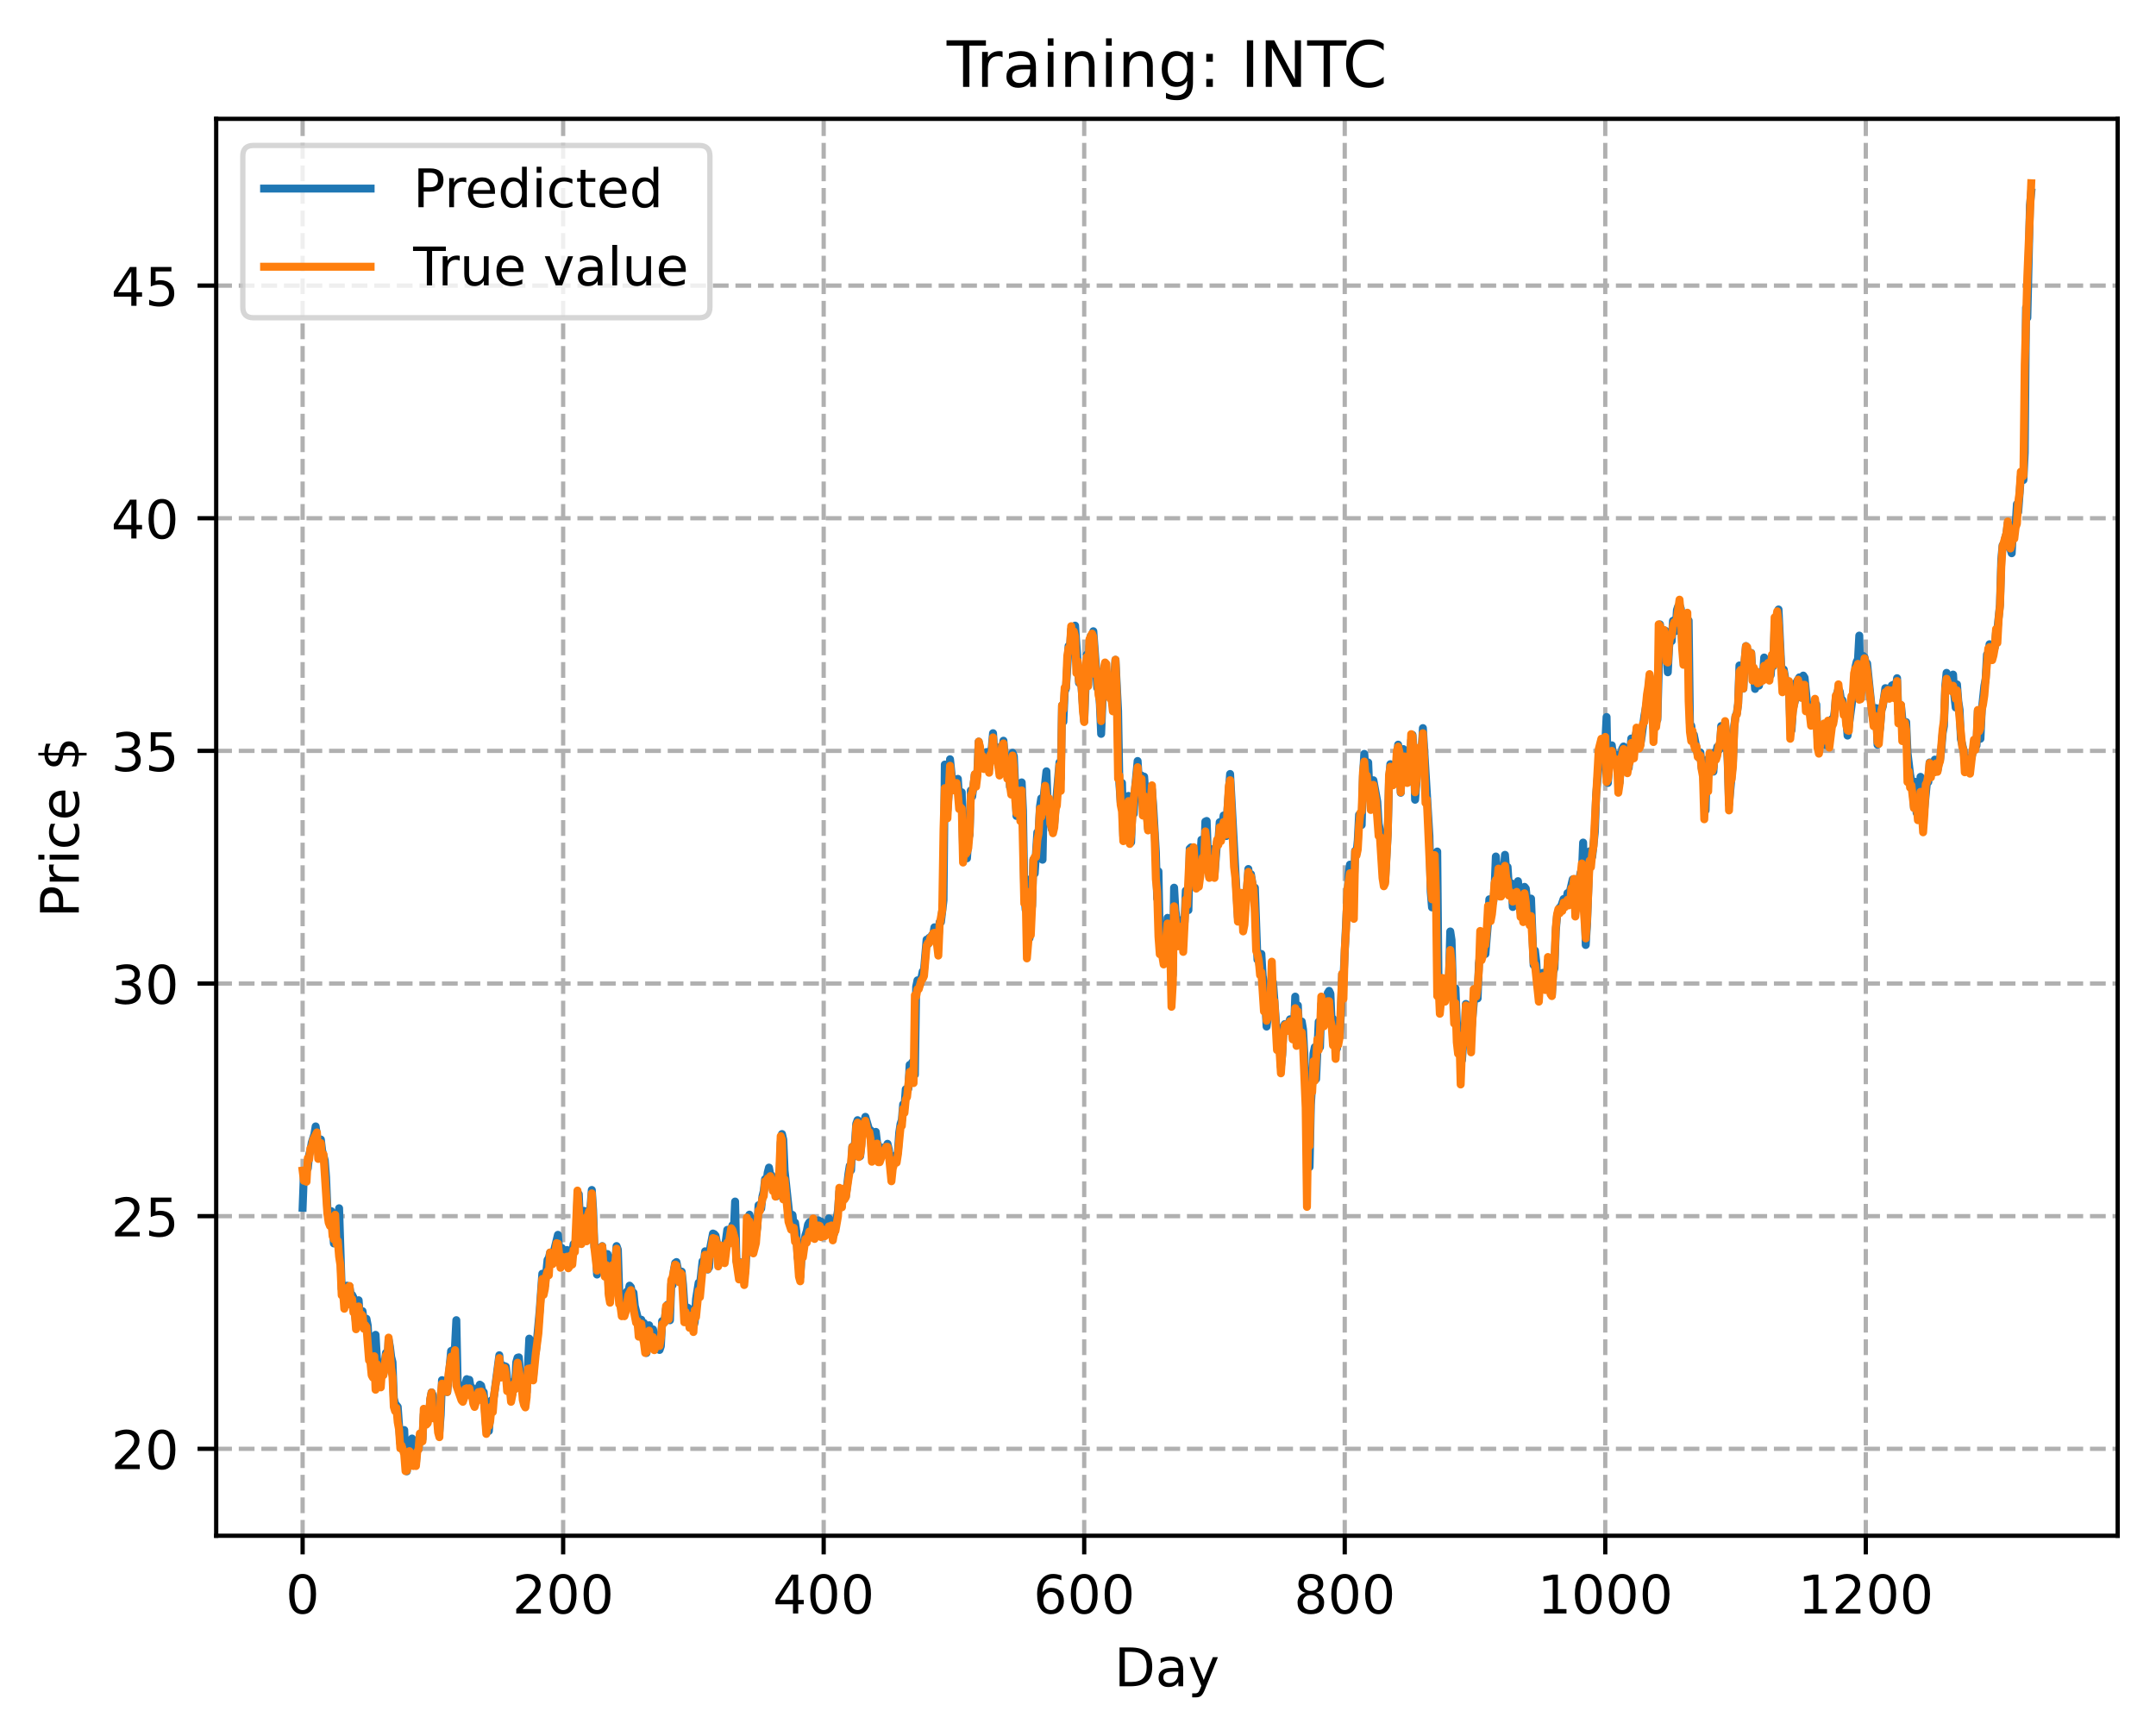 <?xml version="1.0" encoding="utf-8" standalone="no"?>
<!DOCTYPE svg PUBLIC "-//W3C//DTD SVG 1.1//EN"
  "http://www.w3.org/Graphics/SVG/1.1/DTD/svg11.dtd">
<!-- Created with matplotlib (https://matplotlib.org/) -->
<svg height="325.986pt" version="1.1" viewBox="0 0 404.923 325.986" width="404.923pt" xmlns="http://www.w3.org/2000/svg" xmlns:xlink="http://www.w3.org/1999/xlink">
 <defs>
  <style type="text/css">
*{stroke-linecap:butt;stroke-linejoin:round;}
  </style>
 </defs>
 <g id="figure_1">
  <g id="patch_1">
   <path d="M 0 325.986 
L 404.923 325.986 
L 404.923 0 
L 0 0 
z
" style="fill:#ffffff;"/>
  </g>
  <g id="axes_1">
   <g id="patch_2">
    <path d="M 40.603 288.43 
L 397.723 288.43 
L 397.723 22.318 
L 40.603 22.318 
z
" style="fill:#ffffff;"/>
   </g>
   <g id="matplotlib.axis_1">
    <g id="xtick_1">
     <g id="line2d_1">
      <path clip-path="url(#p149fdc144f)" d="M 56.836 288.43 
L 56.836 22.318 
" style="fill:none;stroke:#b0b0b0;stroke-dasharray:2.96,1.28;stroke-dashoffset:0;stroke-width:0.8;"/>
     </g>
     <g id="line2d_2">
      <defs>
       <path d="M 0 0 
L 0 3.5 
" id="m84bb62552a" style="stroke:#000000;stroke-width:0.8;"/>
      </defs>
      <g>
       <use style="stroke:#000000;stroke-width:0.8;" x="56.836" xlink:href="#m84bb62552a" y="288.43"/>
      </g>
     </g>
     <g id="text_1">
      <!-- 0 -->
      <defs>
       <path d="M 31.781 66.406 
Q 24.172 66.406 20.328 58.906 
Q 16.5 51.422 16.5 36.375 
Q 16.5 21.391 20.328 13.891 
Q 24.172 6.391 31.781 6.391 
Q 39.453 6.391 43.281 13.891 
Q 47.125 21.391 47.125 36.375 
Q 47.125 51.422 43.281 58.906 
Q 39.453 66.406 31.781 66.406 
z
M 31.781 74.219 
Q 44.047 74.219 50.516 64.516 
Q 56.984 54.828 56.984 36.375 
Q 56.984 17.969 50.516 8.266 
Q 44.047 -1.422 31.781 -1.422 
Q 19.531 -1.422 13.062 8.266 
Q 6.594 17.969 6.594 36.375 
Q 6.594 54.828 13.062 64.516 
Q 19.531 74.219 31.781 74.219 
z
" id="DejaVuSans-48"/>
      </defs>
      <g transform="translate(53.655 303.029)scale(0.1 -0.1)">
       <use xlink:href="#DejaVuSans-48"/>
      </g>
     </g>
    </g>
    <g id="xtick_2">
     <g id="line2d_3">
      <path clip-path="url(#p149fdc144f)" d="M 105.766 288.43 
L 105.766 22.318 
" style="fill:none;stroke:#b0b0b0;stroke-dasharray:2.96,1.28;stroke-dashoffset:0;stroke-width:0.8;"/>
     </g>
     <g id="line2d_4">
      <g>
       <use style="stroke:#000000;stroke-width:0.8;" x="105.766" xlink:href="#m84bb62552a" y="288.43"/>
      </g>
     </g>
     <g id="text_2">
      <!-- 200 -->
      <defs>
       <path d="M 19.188 8.297 
L 53.609 8.297 
L 53.609 0 
L 7.328 0 
L 7.328 8.297 
Q 12.938 14.109 22.625 23.891 
Q 32.328 33.688 34.812 36.531 
Q 39.547 41.844 41.422 45.531 
Q 43.312 49.219 43.312 52.781 
Q 43.312 58.594 39.234 62.25 
Q 35.156 65.922 28.609 65.922 
Q 23.969 65.922 18.812 64.312 
Q 13.672 62.703 7.812 59.422 
L 7.812 69.391 
Q 13.766 71.781 18.938 73 
Q 24.125 74.219 28.422 74.219 
Q 39.75 74.219 46.484 68.547 
Q 53.219 62.891 53.219 53.422 
Q 53.219 48.922 51.531 44.891 
Q 49.859 40.875 45.406 35.406 
Q 44.188 33.984 37.641 27.219 
Q 31.109 20.453 19.188 8.297 
z
" id="DejaVuSans-50"/>
      </defs>
      <g transform="translate(96.223 303.029)scale(0.1 -0.1)">
       <use xlink:href="#DejaVuSans-50"/>
       <use x="63.623" xlink:href="#DejaVuSans-48"/>
       <use x="127.246" xlink:href="#DejaVuSans-48"/>
      </g>
     </g>
    </g>
    <g id="xtick_3">
     <g id="line2d_5">
      <path clip-path="url(#p149fdc144f)" d="M 154.697 288.43 
L 154.697 22.318 
" style="fill:none;stroke:#b0b0b0;stroke-dasharray:2.96,1.28;stroke-dashoffset:0;stroke-width:0.8;"/>
     </g>
     <g id="line2d_6">
      <g>
       <use style="stroke:#000000;stroke-width:0.8;" x="154.697" xlink:href="#m84bb62552a" y="288.43"/>
      </g>
     </g>
     <g id="text_3">
      <!-- 400 -->
      <defs>
       <path d="M 37.797 64.312 
L 12.891 25.391 
L 37.797 25.391 
z
M 35.203 72.906 
L 47.609 72.906 
L 47.609 25.391 
L 58.016 25.391 
L 58.016 17.188 
L 47.609 17.188 
L 47.609 0 
L 37.797 0 
L 37.797 17.188 
L 4.891 17.188 
L 4.891 26.703 
z
" id="DejaVuSans-52"/>
      </defs>
      <g transform="translate(145.153 303.029)scale(0.1 -0.1)">
       <use xlink:href="#DejaVuSans-52"/>
       <use x="63.623" xlink:href="#DejaVuSans-48"/>
       <use x="127.246" xlink:href="#DejaVuSans-48"/>
      </g>
     </g>
    </g>
    <g id="xtick_4">
     <g id="line2d_7">
      <path clip-path="url(#p149fdc144f)" d="M 203.628 288.43 
L 203.628 22.318 
" style="fill:none;stroke:#b0b0b0;stroke-dasharray:2.96,1.28;stroke-dashoffset:0;stroke-width:0.8;"/>
     </g>
     <g id="line2d_8">
      <g>
       <use style="stroke:#000000;stroke-width:0.8;" x="203.628" xlink:href="#m84bb62552a" y="288.43"/>
      </g>
     </g>
     <g id="text_4">
      <!-- 600 -->
      <defs>
       <path d="M 33.016 40.375 
Q 26.375 40.375 22.484 35.828 
Q 18.609 31.297 18.609 23.391 
Q 18.609 15.531 22.484 10.953 
Q 26.375 6.391 33.016 6.391 
Q 39.656 6.391 43.531 10.953 
Q 47.406 15.531 47.406 23.391 
Q 47.406 31.297 43.531 35.828 
Q 39.656 40.375 33.016 40.375 
z
M 52.594 71.297 
L 52.594 62.312 
Q 48.875 64.062 45.094 64.984 
Q 41.312 65.922 37.594 65.922 
Q 27.828 65.922 22.672 59.328 
Q 17.531 52.734 16.797 39.406 
Q 19.672 43.656 24.016 45.922 
Q 28.375 48.188 33.594 48.188 
Q 44.578 48.188 50.953 41.516 
Q 57.328 34.859 57.328 23.391 
Q 57.328 12.156 50.688 5.359 
Q 44.047 -1.422 33.016 -1.422 
Q 20.359 -1.422 13.672 8.266 
Q 6.984 17.969 6.984 36.375 
Q 6.984 53.656 15.188 63.938 
Q 23.391 74.219 37.203 74.219 
Q 40.922 74.219 44.703 73.484 
Q 48.484 72.75 52.594 71.297 
z
" id="DejaVuSans-54"/>
      </defs>
      <g transform="translate(194.084 303.029)scale(0.1 -0.1)">
       <use xlink:href="#DejaVuSans-54"/>
       <use x="63.623" xlink:href="#DejaVuSans-48"/>
       <use x="127.246" xlink:href="#DejaVuSans-48"/>
      </g>
     </g>
    </g>
    <g id="xtick_5">
     <g id="line2d_9">
      <path clip-path="url(#p149fdc144f)" d="M 252.558 288.43 
L 252.558 22.318 
" style="fill:none;stroke:#b0b0b0;stroke-dasharray:2.96,1.28;stroke-dashoffset:0;stroke-width:0.8;"/>
     </g>
     <g id="line2d_10">
      <g>
       <use style="stroke:#000000;stroke-width:0.8;" x="252.558" xlink:href="#m84bb62552a" y="288.43"/>
      </g>
     </g>
     <g id="text_5">
      <!-- 800 -->
      <defs>
       <path d="M 31.781 34.625 
Q 24.75 34.625 20.719 30.859 
Q 16.703 27.094 16.703 20.516 
Q 16.703 13.922 20.719 10.156 
Q 24.75 6.391 31.781 6.391 
Q 38.812 6.391 42.859 10.172 
Q 46.922 13.969 46.922 20.516 
Q 46.922 27.094 42.891 30.859 
Q 38.875 34.625 31.781 34.625 
z
M 21.922 38.812 
Q 15.578 40.375 12.031 44.719 
Q 8.5 49.078 8.5 55.328 
Q 8.5 64.062 14.719 69.141 
Q 20.953 74.219 31.781 74.219 
Q 42.672 74.219 48.875 69.141 
Q 55.078 64.062 55.078 55.328 
Q 55.078 49.078 51.531 44.719 
Q 48 40.375 41.703 38.812 
Q 48.828 37.156 52.797 32.312 
Q 56.781 27.484 56.781 20.516 
Q 56.781 9.906 50.312 4.234 
Q 43.844 -1.422 31.781 -1.422 
Q 19.734 -1.422 13.25 4.234 
Q 6.781 9.906 6.781 20.516 
Q 6.781 27.484 10.781 32.312 
Q 14.797 37.156 21.922 38.812 
z
M 18.312 54.391 
Q 18.312 48.734 21.844 45.562 
Q 25.391 42.391 31.781 42.391 
Q 38.141 42.391 41.719 45.562 
Q 45.312 48.734 45.312 54.391 
Q 45.312 60.062 41.719 63.234 
Q 38.141 66.406 31.781 66.406 
Q 25.391 66.406 21.844 63.234 
Q 18.312 60.062 18.312 54.391 
z
" id="DejaVuSans-56"/>
      </defs>
      <g transform="translate(243.015 303.029)scale(0.1 -0.1)">
       <use xlink:href="#DejaVuSans-56"/>
       <use x="63.623" xlink:href="#DejaVuSans-48"/>
       <use x="127.246" xlink:href="#DejaVuSans-48"/>
      </g>
     </g>
    </g>
    <g id="xtick_6">
     <g id="line2d_11">
      <path clip-path="url(#p149fdc144f)" d="M 301.489 288.43 
L 301.489 22.318 
" style="fill:none;stroke:#b0b0b0;stroke-dasharray:2.96,1.28;stroke-dashoffset:0;stroke-width:0.8;"/>
     </g>
     <g id="line2d_12">
      <g>
       <use style="stroke:#000000;stroke-width:0.8;" x="301.489" xlink:href="#m84bb62552a" y="288.43"/>
      </g>
     </g>
     <g id="text_6">
      <!-- 1000 -->
      <defs>
       <path d="M 12.406 8.297 
L 28.516 8.297 
L 28.516 63.922 
L 10.984 60.406 
L 10.984 69.391 
L 28.422 72.906 
L 38.281 72.906 
L 38.281 8.297 
L 54.391 8.297 
L 54.391 0 
L 12.406 0 
z
" id="DejaVuSans-49"/>
      </defs>
      <g transform="translate(288.764 303.029)scale(0.1 -0.1)">
       <use xlink:href="#DejaVuSans-49"/>
       <use x="63.623" xlink:href="#DejaVuSans-48"/>
       <use x="127.246" xlink:href="#DejaVuSans-48"/>
       <use x="190.869" xlink:href="#DejaVuSans-48"/>
      </g>
     </g>
    </g>
    <g id="xtick_7">
     <g id="line2d_13">
      <path clip-path="url(#p149fdc144f)" d="M 350.419 288.43 
L 350.419 22.318 
" style="fill:none;stroke:#b0b0b0;stroke-dasharray:2.96,1.28;stroke-dashoffset:0;stroke-width:0.8;"/>
     </g>
     <g id="line2d_14">
      <g>
       <use style="stroke:#000000;stroke-width:0.8;" x="350.419" xlink:href="#m84bb62552a" y="288.43"/>
      </g>
     </g>
     <g id="text_7">
      <!-- 1200 -->
      <g transform="translate(337.694 303.029)scale(0.1 -0.1)">
       <use xlink:href="#DejaVuSans-49"/>
       <use x="63.623" xlink:href="#DejaVuSans-50"/>
       <use x="127.246" xlink:href="#DejaVuSans-48"/>
       <use x="190.869" xlink:href="#DejaVuSans-48"/>
      </g>
     </g>
    </g>
    <g id="text_8">
     <!-- Day -->
     <defs>
      <path d="M 19.672 64.797 
L 19.672 8.109 
L 31.594 8.109 
Q 46.688 8.109 53.688 14.938 
Q 60.688 21.781 60.688 36.531 
Q 60.688 51.172 53.688 57.984 
Q 46.688 64.797 31.594 64.797 
z
M 9.812 72.906 
L 30.078 72.906 
Q 51.266 72.906 61.172 64.094 
Q 71.094 55.281 71.094 36.531 
Q 71.094 17.672 61.125 8.828 
Q 51.172 0 30.078 0 
L 9.812 0 
z
" id="DejaVuSans-68"/>
      <path d="M 34.281 27.484 
Q 23.391 27.484 19.188 25 
Q 14.984 22.516 14.984 16.5 
Q 14.984 11.719 18.141 8.906 
Q 21.297 6.109 26.703 6.109 
Q 34.188 6.109 38.703 11.406 
Q 43.219 16.703 43.219 25.484 
L 43.219 27.484 
z
M 52.203 31.203 
L 52.203 0 
L 43.219 0 
L 43.219 8.297 
Q 40.141 3.328 35.547 0.953 
Q 30.953 -1.422 24.312 -1.422 
Q 15.922 -1.422 10.953 3.297 
Q 6 8.016 6 15.922 
Q 6 25.141 12.172 29.828 
Q 18.359 34.516 30.609 34.516 
L 43.219 34.516 
L 43.219 35.406 
Q 43.219 41.609 39.141 45 
Q 35.062 48.391 27.688 48.391 
Q 23 48.391 18.547 47.266 
Q 14.109 46.141 10.016 43.891 
L 10.016 52.203 
Q 14.938 54.109 19.578 55.047 
Q 24.219 56 28.609 56 
Q 40.484 56 46.344 49.844 
Q 52.203 43.703 52.203 31.203 
z
" id="DejaVuSans-97"/>
      <path d="M 32.172 -5.078 
Q 28.375 -14.844 24.75 -17.812 
Q 21.141 -20.797 15.094 -20.797 
L 7.906 -20.797 
L 7.906 -13.281 
L 13.188 -13.281 
Q 16.891 -13.281 18.938 -11.516 
Q 21 -9.766 23.484 -3.219 
L 25.094 0.875 
L 2.984 54.688 
L 12.5 54.688 
L 29.594 11.922 
L 46.688 54.688 
L 56.203 54.688 
z
" id="DejaVuSans-121"/>
     </defs>
     <g transform="translate(209.29 316.707)scale(0.1 -0.1)">
      <use xlink:href="#DejaVuSans-68"/>
      <use x="77.002" xlink:href="#DejaVuSans-97"/>
      <use x="138.281" xlink:href="#DejaVuSans-121"/>
     </g>
    </g>
   </g>
   <g id="matplotlib.axis_2">
    <g id="ytick_1">
     <g id="line2d_15">
      <path clip-path="url(#p149fdc144f)" d="M 40.603 272.106 
L 397.723 272.106 
" style="fill:none;stroke:#b0b0b0;stroke-dasharray:2.96,1.28;stroke-dashoffset:0;stroke-width:0.8;"/>
     </g>
     <g id="line2d_16">
      <defs>
       <path d="M 0 0 
L -3.5 0 
" id="m1802ad05d5" style="stroke:#000000;stroke-width:0.8;"/>
      </defs>
      <g>
       <use style="stroke:#000000;stroke-width:0.8;" x="40.603" xlink:href="#m1802ad05d5" y="272.106"/>
      </g>
     </g>
     <g id="text_9">
      <!-- 20 -->
      <g transform="translate(20.878 275.905)scale(0.1 -0.1)">
       <use xlink:href="#DejaVuSans-50"/>
       <use x="63.623" xlink:href="#DejaVuSans-48"/>
      </g>
     </g>
    </g>
    <g id="ytick_2">
     <g id="line2d_17">
      <path clip-path="url(#p149fdc144f)" d="M 40.603 228.412 
L 397.723 228.412 
" style="fill:none;stroke:#b0b0b0;stroke-dasharray:2.96,1.28;stroke-dashoffset:0;stroke-width:0.8;"/>
     </g>
     <g id="line2d_18">
      <g>
       <use style="stroke:#000000;stroke-width:0.8;" x="40.603" xlink:href="#m1802ad05d5" y="228.412"/>
      </g>
     </g>
     <g id="text_10">
      <!-- 25 -->
      <defs>
       <path d="M 10.797 72.906 
L 49.516 72.906 
L 49.516 64.594 
L 19.828 64.594 
L 19.828 46.734 
Q 21.969 47.469 24.109 47.828 
Q 26.266 48.188 28.422 48.188 
Q 40.625 48.188 47.75 41.5 
Q 54.891 34.812 54.891 23.391 
Q 54.891 11.625 47.562 5.094 
Q 40.234 -1.422 26.906 -1.422 
Q 22.312 -1.422 17.547 -0.641 
Q 12.797 0.141 7.719 1.703 
L 7.719 11.625 
Q 12.109 9.234 16.797 8.062 
Q 21.484 6.891 26.703 6.891 
Q 35.156 6.891 40.078 11.328 
Q 45.016 15.766 45.016 23.391 
Q 45.016 31 40.078 35.438 
Q 35.156 39.891 26.703 39.891 
Q 22.75 39.891 18.812 39.016 
Q 14.891 38.141 10.797 36.281 
z
" id="DejaVuSans-53"/>
      </defs>
      <g transform="translate(20.878 232.212)scale(0.1 -0.1)">
       <use xlink:href="#DejaVuSans-50"/>
       <use x="63.623" xlink:href="#DejaVuSans-53"/>
      </g>
     </g>
    </g>
    <g id="ytick_3">
     <g id="line2d_19">
      <path clip-path="url(#p149fdc144f)" d="M 40.603 184.719 
L 397.723 184.719 
" style="fill:none;stroke:#b0b0b0;stroke-dasharray:2.96,1.28;stroke-dashoffset:0;stroke-width:0.8;"/>
     </g>
     <g id="line2d_20">
      <g>
       <use style="stroke:#000000;stroke-width:0.8;" x="40.603" xlink:href="#m1802ad05d5" y="184.719"/>
      </g>
     </g>
     <g id="text_11">
      <!-- 30 -->
      <defs>
       <path d="M 40.578 39.312 
Q 47.656 37.797 51.625 33 
Q 55.609 28.219 55.609 21.188 
Q 55.609 10.406 48.188 4.484 
Q 40.766 -1.422 27.094 -1.422 
Q 22.516 -1.422 17.656 -0.516 
Q 12.797 0.391 7.625 2.203 
L 7.625 11.719 
Q 11.719 9.328 16.594 8.109 
Q 21.484 6.891 26.812 6.891 
Q 36.078 6.891 40.938 10.547 
Q 45.797 14.203 45.797 21.188 
Q 45.797 27.641 41.281 31.266 
Q 36.766 34.906 28.719 34.906 
L 20.219 34.906 
L 20.219 43.016 
L 29.109 43.016 
Q 36.375 43.016 40.234 45.922 
Q 44.094 48.828 44.094 54.297 
Q 44.094 59.906 40.109 62.906 
Q 36.141 65.922 28.719 65.922 
Q 24.656 65.922 20.016 65.031 
Q 15.375 64.156 9.812 62.312 
L 9.812 71.094 
Q 15.438 72.656 20.344 73.438 
Q 25.25 74.219 29.594 74.219 
Q 40.828 74.219 47.359 69.109 
Q 53.906 64.016 53.906 55.328 
Q 53.906 49.266 50.438 45.094 
Q 46.969 40.922 40.578 39.312 
z
" id="DejaVuSans-51"/>
      </defs>
      <g transform="translate(20.878 188.518)scale(0.1 -0.1)">
       <use xlink:href="#DejaVuSans-51"/>
       <use x="63.623" xlink:href="#DejaVuSans-48"/>
      </g>
     </g>
    </g>
    <g id="ytick_4">
     <g id="line2d_21">
      <path clip-path="url(#p149fdc144f)" d="M 40.603 141.026 
L 397.723 141.026 
" style="fill:none;stroke:#b0b0b0;stroke-dasharray:2.96,1.28;stroke-dashoffset:0;stroke-width:0.8;"/>
     </g>
     <g id="line2d_22">
      <g>
       <use style="stroke:#000000;stroke-width:0.8;" x="40.603" xlink:href="#m1802ad05d5" y="141.026"/>
      </g>
     </g>
     <g id="text_12">
      <!-- 35 -->
      <g transform="translate(20.878 144.825)scale(0.1 -0.1)">
       <use xlink:href="#DejaVuSans-51"/>
       <use x="63.623" xlink:href="#DejaVuSans-53"/>
      </g>
     </g>
    </g>
    <g id="ytick_5">
     <g id="line2d_23">
      <path clip-path="url(#p149fdc144f)" d="M 40.603 97.333 
L 397.723 97.333 
" style="fill:none;stroke:#b0b0b0;stroke-dasharray:2.96,1.28;stroke-dashoffset:0;stroke-width:0.8;"/>
     </g>
     <g id="line2d_24">
      <g>
       <use style="stroke:#000000;stroke-width:0.8;" x="40.603" xlink:href="#m1802ad05d5" y="97.333"/>
      </g>
     </g>
     <g id="text_13">
      <!-- 40 -->
      <g transform="translate(20.878 101.132)scale(0.1 -0.1)">
       <use xlink:href="#DejaVuSans-52"/>
       <use x="63.623" xlink:href="#DejaVuSans-48"/>
      </g>
     </g>
    </g>
    <g id="ytick_6">
     <g id="line2d_25">
      <path clip-path="url(#p149fdc144f)" d="M 40.603 53.639 
L 397.723 53.639 
" style="fill:none;stroke:#b0b0b0;stroke-dasharray:2.96,1.28;stroke-dashoffset:0;stroke-width:0.8;"/>
     </g>
     <g id="line2d_26">
      <g>
       <use style="stroke:#000000;stroke-width:0.8;" x="40.603" xlink:href="#m1802ad05d5" y="53.639"/>
      </g>
     </g>
     <g id="text_14">
      <!-- 45 -->
      <g transform="translate(20.878 57.438)scale(0.1 -0.1)">
       <use xlink:href="#DejaVuSans-52"/>
       <use x="63.623" xlink:href="#DejaVuSans-53"/>
      </g>
     </g>
    </g>
    <g id="text_15">
     <!-- Price $ -->
     <defs>
      <path d="M 19.672 64.797 
L 19.672 37.406 
L 32.078 37.406 
Q 38.969 37.406 42.719 40.969 
Q 46.484 44.531 46.484 51.125 
Q 46.484 57.672 42.719 61.234 
Q 38.969 64.797 32.078 64.797 
z
M 9.812 72.906 
L 32.078 72.906 
Q 44.344 72.906 50.609 67.359 
Q 56.891 61.812 56.891 51.125 
Q 56.891 40.328 50.609 34.812 
Q 44.344 29.297 32.078 29.297 
L 19.672 29.297 
L 19.672 0 
L 9.812 0 
z
" id="DejaVuSans-80"/>
      <path d="M 41.109 46.297 
Q 39.594 47.172 37.812 47.578 
Q 36.031 48 33.891 48 
Q 26.266 48 22.188 43.047 
Q 18.109 38.094 18.109 28.812 
L 18.109 0 
L 9.078 0 
L 9.078 54.688 
L 18.109 54.688 
L 18.109 46.188 
Q 20.953 51.172 25.484 53.578 
Q 30.031 56 36.531 56 
Q 37.453 56 38.578 55.875 
Q 39.703 55.766 41.062 55.516 
z
" id="DejaVuSans-114"/>
      <path d="M 9.422 54.688 
L 18.406 54.688 
L 18.406 0 
L 9.422 0 
z
M 9.422 75.984 
L 18.406 75.984 
L 18.406 64.594 
L 9.422 64.594 
z
" id="DejaVuSans-105"/>
      <path d="M 48.781 52.594 
L 48.781 44.188 
Q 44.969 46.297 41.141 47.344 
Q 37.312 48.391 33.406 48.391 
Q 24.656 48.391 19.812 42.844 
Q 14.984 37.312 14.984 27.297 
Q 14.984 17.281 19.812 11.734 
Q 24.656 6.203 33.406 6.203 
Q 37.312 6.203 41.141 7.25 
Q 44.969 8.297 48.781 10.406 
L 48.781 2.094 
Q 45.016 0.344 40.984 -0.531 
Q 36.969 -1.422 32.422 -1.422 
Q 20.062 -1.422 12.781 6.344 
Q 5.516 14.109 5.516 27.297 
Q 5.516 40.672 12.859 48.328 
Q 20.219 56 33.016 56 
Q 37.156 56 41.109 55.141 
Q 45.062 54.297 48.781 52.594 
z
" id="DejaVuSans-99"/>
      <path d="M 56.203 29.594 
L 56.203 25.203 
L 14.891 25.203 
Q 15.484 15.922 20.484 11.062 
Q 25.484 6.203 34.422 6.203 
Q 39.594 6.203 44.453 7.469 
Q 49.312 8.734 54.109 11.281 
L 54.109 2.781 
Q 49.266 0.734 44.188 -0.344 
Q 39.109 -1.422 33.891 -1.422 
Q 20.797 -1.422 13.156 6.188 
Q 5.516 13.812 5.516 26.812 
Q 5.516 40.234 12.766 48.109 
Q 20.016 56 32.328 56 
Q 43.359 56 49.781 48.891 
Q 56.203 41.797 56.203 29.594 
z
M 47.219 32.234 
Q 47.125 39.594 43.094 43.984 
Q 39.062 48.391 32.422 48.391 
Q 24.906 48.391 20.391 44.141 
Q 15.875 39.891 15.188 32.172 
z
" id="DejaVuSans-101"/>
      <path id="DejaVuSans-32"/>
      <path d="M 33.797 -14.703 
L 28.906 -14.703 
L 28.859 0 
Q 23.734 0.094 18.609 1.188 
Q 13.484 2.297 8.297 4.5 
L 8.297 13.281 
Q 13.281 10.156 18.375 8.562 
Q 23.484 6.984 28.906 6.938 
L 28.906 29.203 
Q 18.109 30.953 13.203 35.156 
Q 8.297 39.359 8.297 46.688 
Q 8.297 54.641 13.625 59.219 
Q 18.953 63.812 28.906 64.5 
L 28.906 75.984 
L 33.797 75.984 
L 33.797 64.656 
Q 38.328 64.453 42.578 63.688 
Q 46.828 62.938 50.875 61.625 
L 50.875 53.078 
Q 46.828 55.125 42.547 56.25 
Q 38.281 57.375 33.797 57.562 
L 33.797 36.719 
Q 44.875 35.016 50.094 30.609 
Q 55.328 26.219 55.328 18.609 
Q 55.328 10.359 49.781 5.594 
Q 44.234 0.828 33.797 0.094 
z
M 28.906 37.594 
L 28.906 57.625 
Q 23.25 56.984 20.266 54.391 
Q 17.281 51.812 17.281 47.516 
Q 17.281 43.312 20.031 40.969 
Q 22.797 38.625 28.906 37.594 
z
M 33.797 28.219 
L 33.797 7.078 
Q 39.984 7.906 43.141 10.594 
Q 46.297 13.281 46.297 17.672 
Q 46.297 21.969 43.281 24.5 
Q 40.281 27.047 33.797 28.219 
z
" id="DejaVuSans-36"/>
     </defs>
     <g transform="translate(14.798 172.342)rotate(-90)scale(0.1 -0.1)">
      <use xlink:href="#DejaVuSans-80"/>
      <use x="58.553" xlink:href="#DejaVuSans-114"/>
      <use x="99.666" xlink:href="#DejaVuSans-105"/>
      <use x="127.449" xlink:href="#DejaVuSans-99"/>
      <use x="182.43" xlink:href="#DejaVuSans-101"/>
      <use x="243.953" xlink:href="#DejaVuSans-32"/>
      <use x="275.74" xlink:href="#DejaVuSans-36"/>
     </g>
    </g>
   </g>
   <g id="line2d_27">
    <path clip-path="url(#p149fdc144f)" d="M 56.836 226.831 
L 57.081 220.255 
L 57.325 221.426 
L 57.57 219.719 
L 57.814 219.416 
L 58.059 216.917 
L 58.304 216.043 
L 58.548 214.612 
L 59.038 213.071 
L 59.282 211.556 
L 60.016 216.633 
L 60.261 214.018 
L 60.506 216.106 
L 60.995 217.948 
L 61.24 221.105 
L 61.484 226.886 
L 61.729 228.176 
L 61.974 228.751 
L 62.218 227.472 
L 62.708 233.534 
L 62.952 229.027 
L 63.197 232.253 
L 63.441 232.724 
L 63.686 226.931 
L 64.175 242.067 
L 64.42 241.721 
L 64.665 242.879 
L 64.909 241.664 
L 65.154 241.467 
L 65.399 241.997 
L 65.643 241.59 
L 65.888 243.336 
L 66.133 243.2 
L 66.377 243.672 
L 66.867 248.6 
L 67.111 247.908 
L 67.356 244.204 
L 67.601 247.515 
L 67.845 247.051 
L 68.09 246.255 
L 68.335 248.574 
L 68.579 249.452 
L 68.824 247.678 
L 69.069 248.975 
L 69.313 254.082 
L 69.558 255.535 
L 69.802 256.185 
L 70.047 257.835 
L 70.292 255.96 
L 70.536 250.699 
L 70.781 254.999 
L 71.026 256.346 
L 71.27 259.666 
L 71.76 257.121 
L 72.004 258.14 
L 72.494 254.083 
L 72.738 256.588 
L 72.983 251.565 
L 73.228 252.872 
L 73.472 254.856 
L 73.717 255.825 
L 73.962 262.581 
L 74.206 263.612 
L 74.696 264.228 
L 75.185 271.051 
L 75.429 270.608 
L 75.674 269.184 
L 75.919 268.581 
L 76.163 274.678 
L 76.408 276.334 
L 76.897 271.881 
L 77.142 271.497 
L 77.387 270.174 
L 77.631 274.675 
L 77.876 274.607 
L 78.121 274.823 
L 78.365 271.41 
L 78.61 272.19 
L 78.855 269.705 
L 79.099 269.548 
L 79.344 270.272 
L 79.589 265.61 
L 79.833 265.169 
L 80.078 266.713 
L 80.323 266.468 
L 80.567 266.059 
L 80.812 262.803 
L 81.056 261.507 
L 81.301 262.047 
L 81.79 265.392 
L 82.035 265.4 
L 82.28 266.527 
L 82.524 268.87 
L 82.769 265.767 
L 83.014 259.208 
L 83.258 259.452 
L 83.503 260.908 
L 83.748 260.228 
L 83.992 261.446 
L 84.726 253.727 
L 84.971 253.613 
L 85.216 254.594 
L 85.46 252.8 
L 85.705 247.946 
L 85.95 259.641 
L 86.194 260.723 
L 86.439 261.183 
L 86.684 262.568 
L 86.928 262.551 
L 87.173 261.794 
L 87.417 259.82 
L 87.662 259.022 
L 87.907 261.746 
L 88.151 259.15 
L 88.396 260.675 
L 88.641 260.604 
L 89.13 263.729 
L 89.375 262.231 
L 89.619 261.959 
L 89.864 260.667 
L 90.109 260.057 
L 90.353 260.229 
L 90.598 261.278 
L 90.843 261.462 
L 91.332 268.4 
L 91.577 267.268 
L 91.821 268.753 
L 92.311 262.989 
L 92.555 263.25 
L 92.8 262.047 
L 93.778 254.529 
L 94.023 257.099 
L 94.268 256.34 
L 94.512 256.695 
L 94.757 256.57 
L 95.002 256.676 
L 95.246 258.893 
L 95.736 260.925 
L 95.98 260.611 
L 96.225 261.795 
L 96.47 259.475 
L 96.714 260.854 
L 96.959 255.834 
L 97.204 254.996 
L 97.448 254.93 
L 97.693 258.335 
L 97.938 258.314 
L 98.182 261.599 
L 98.427 261.036 
L 98.672 262.601 
L 98.916 261.437 
L 99.405 251.415 
L 99.65 254.953 
L 99.895 256.225 
L 100.139 258.792 
L 100.384 254.427 
L 100.629 254.029 
L 101.363 246.083 
L 101.852 239.218 
L 102.097 241.546 
L 102.341 241.459 
L 102.831 236.635 
L 103.075 236.271 
L 103.32 235.262 
L 103.565 236.523 
L 103.809 236.959 
L 104.054 234.912 
L 104.788 231.916 
L 105.277 237.449 
L 105.522 234.376 
L 105.766 236.462 
L 106.011 235.665 
L 106.256 235.362 
L 106.5 234.767 
L 106.745 235.452 
L 106.99 235.618 
L 107.234 236.727 
L 107.724 233.651 
L 107.968 234.149 
L 108.213 233.665 
L 108.458 225.489 
L 108.702 224.284 
L 108.947 229.923 
L 109.436 230.852 
L 109.681 227.414 
L 110.17 232.063 
L 110.415 227.561 
L 110.66 228.009 
L 110.904 226.622 
L 111.149 223.493 
L 111.393 227.258 
L 111.638 234.218 
L 111.883 234.174 
L 112.127 239.375 
L 112.372 237.1 
L 112.617 236.056 
L 112.861 235.617 
L 113.106 234.036 
L 113.351 236.806 
L 113.595 238.31 
L 113.84 238.037 
L 114.085 235.524 
L 114.329 242.793 
L 114.574 243.456 
L 114.819 242.419 
L 115.063 236.277 
L 115.308 236.908 
L 115.553 236.686 
L 115.797 234.026 
L 116.042 234.702 
L 116.287 242.299 
L 116.776 246.518 
L 117.02 246.839 
L 117.754 242.567 
L 117.999 242.626 
L 118.244 241.462 
L 118.488 241.739 
L 118.733 242.923 
L 118.978 242.79 
L 119.222 245.282 
L 119.712 247.212 
L 119.956 249.43 
L 120.201 248.95 
L 120.446 247.856 
L 120.69 248.865 
L 120.935 248.466 
L 121.18 252.938 
L 121.424 254.105 
L 121.914 248.9 
L 122.158 251.783 
L 122.403 251.142 
L 122.648 249.678 
L 122.892 251.099 
L 123.137 251.733 
L 123.381 250.931 
L 123.626 252.792 
L 123.871 253.536 
L 124.115 252.832 
L 124.36 248.118 
L 124.605 248.273 
L 124.849 247.737 
L 125.094 245.748 
L 125.339 245.057 
L 125.828 247.958 
L 126.073 241.154 
L 126.317 241.361 
L 126.562 238.572 
L 126.807 237.207 
L 127.051 237.028 
L 127.541 239.46 
L 127.785 238.821 
L 128.03 238.83 
L 128.275 241.232 
L 128.519 244.884 
L 129.008 246.14 
L 129.253 245.644 
L 129.498 248.059 
L 129.742 246.532 
L 129.987 246.281 
L 130.232 249.158 
L 130.476 248.34 
L 130.721 243.99 
L 131.21 240.92 
L 131.455 241.352 
L 131.944 236.889 
L 132.189 237.199 
L 132.434 235.01 
L 132.678 235.525 
L 132.923 238.435 
L 133.168 238.043 
L 133.412 234.216 
L 133.902 231.675 
L 134.146 231.786 
L 134.391 232.068 
L 134.636 233.363 
L 134.88 233.998 
L 135.125 235.803 
L 135.369 233.995 
L 135.614 235.502 
L 135.859 235.373 
L 136.103 234.625 
L 136.593 230.981 
L 136.837 232.677 
L 137.327 230.962 
L 137.571 230.11 
L 137.816 231.254 
L 138.061 225.665 
L 138.305 236.735 
L 138.795 239.009 
L 139.039 237.071 
L 139.284 237.492 
L 139.773 239.878 
L 140.018 238.285 
L 140.507 229.155 
L 140.752 228.124 
L 140.996 229.016 
L 141.241 232.34 
L 141.486 232.003 
L 141.73 233.471 
L 142.22 230.492 
L 142.464 226.362 
L 142.709 226.254 
L 142.954 226.998 
L 143.198 224.696 
L 143.443 223.678 
L 143.688 221.449 
L 143.932 222.277 
L 144.177 220.25 
L 144.422 219.287 
L 144.666 220.636 
L 144.911 220.748 
L 145.156 223.431 
L 145.4 222.422 
L 145.89 224.656 
L 146.134 222.85 
L 146.379 223.057 
L 146.624 214.635 
L 146.868 212.987 
L 147.113 214.074 
L 147.357 219.849 
L 148.336 228.932 
L 148.581 229.68 
L 148.825 228.161 
L 149.07 229.979 
L 149.315 229.625 
L 149.559 231.245 
L 149.804 236.114 
L 150.049 237.277 
L 150.293 239.81 
L 150.538 236.197 
L 150.783 234.353 
L 151.027 233.557 
L 151.272 231.98 
L 151.517 231.217 
L 151.761 229.973 
L 152.006 229.56 
L 152.251 229.429 
L 152.495 231.587 
L 152.74 229.587 
L 152.984 232.273 
L 153.229 230.659 
L 153.474 230.677 
L 153.718 229.193 
L 153.963 229.443 
L 154.208 229.42 
L 154.452 231.642 
L 154.697 230.826 
L 154.942 231.643 
L 155.186 230.567 
L 155.431 230.473 
L 155.676 228.831 
L 155.92 229.737 
L 156.165 229.486 
L 156.41 231.034 
L 156.654 231.7 
L 157.388 227.289 
L 157.633 223.799 
L 157.878 225.894 
L 158.122 226.431 
L 158.367 223.56 
L 158.856 224.75 
L 159.345 220.486 
L 159.59 218.943 
L 159.835 219.781 
L 160.079 215.364 
L 160.324 217.285 
L 160.569 214.751 
L 160.813 211.047 
L 161.058 210.378 
L 161.303 215.014 
L 161.547 217.153 
L 162.037 212.08 
L 162.526 209.756 
L 163.26 212.269 
L 163.505 212.273 
L 163.749 216.352 
L 163.994 215.886 
L 164.483 212.578 
L 164.728 214.599 
L 164.972 215.173 
L 165.217 217.169 
L 165.462 217.007 
L 165.706 215.548 
L 165.951 215.682 
L 166.196 216.03 
L 166.685 214.819 
L 166.93 215.874 
L 167.419 220.164 
L 167.664 218.355 
L 167.908 218.317 
L 168.153 217.075 
L 168.398 217.402 
L 168.642 216.268 
L 168.887 212.699 
L 169.132 211.09 
L 169.376 210.362 
L 169.621 207.403 
L 169.866 207.911 
L 170.11 204.575 
L 170.355 204.929 
L 170.6 204.46 
L 170.844 199.989 
L 171.089 202.168 
L 171.333 199.512 
L 171.578 202.029 
L 171.823 201.845 
L 172.067 185.303 
L 172.312 184.117 
L 172.557 184.771 
L 172.801 184.892 
L 173.291 182.458 
L 173.535 182.179 
L 174.025 176.479 
L 174.269 177.38 
L 174.514 176.134 
L 174.759 176.381 
L 175.003 175.668 
L 175.248 175.591 
L 175.493 174.159 
L 175.737 175.129 
L 175.982 177.155 
L 176.227 176.321 
L 176.471 173.18 
L 176.716 173.184 
L 177.205 169.07 
L 177.45 143.593 
L 177.694 152.389 
L 177.939 152.204 
L 178.184 148.91 
L 178.428 142.599 
L 178.918 147.367 
L 179.162 147.204 
L 179.652 147.691 
L 179.896 146.28 
L 180.141 150.201 
L 180.386 151.524 
L 180.63 148.799 
L 180.875 159.3 
L 181.12 159.074 
L 181.609 161.206 
L 181.854 157.667 
L 182.098 156.737 
L 182.343 148.453 
L 182.588 149.591 
L 183.077 145.497 
L 183.321 146.261 
L 183.566 144.888 
L 183.811 139.297 
L 184.3 142.282 
L 184.545 142.226 
L 184.789 142.352 
L 185.034 143.649 
L 185.279 141.25 
L 185.523 144.27 
L 185.768 144.381 
L 186.013 141.333 
L 186.257 140.47 
L 186.502 137.705 
L 186.747 141.308 
L 186.991 140.444 
L 187.236 140.332 
L 187.481 143.74 
L 187.725 144.479 
L 187.97 141.186 
L 188.215 140.7 
L 188.459 139.116 
L 188.704 142.129 
L 188.948 143.096 
L 189.193 145.462 
L 189.438 142.759 
L 189.682 147.802 
L 189.927 146.97 
L 190.172 141.381 
L 190.416 142.02 
L 190.906 153.247 
L 191.15 148.982 
L 191.395 148.183 
L 191.64 153.646 
L 191.884 146.942 
L 192.129 152.275 
L 192.374 166.953 
L 192.618 170.839 
L 192.863 165.155 
L 193.108 172.4 
L 193.352 176.211 
L 193.597 171.865 
L 193.842 170.06 
L 194.086 161.443 
L 194.331 164.057 
L 194.82 156.326 
L 195.065 156.09 
L 195.309 151.553 
L 195.554 149.946 
L 195.799 161.467 
L 196.043 149.384 
L 196.533 144.861 
L 196.777 151.455 
L 197.022 150.886 
L 197.511 155.688 
L 198.001 154.694 
L 198.979 143.2 
L 199.224 146.236 
L 199.469 132.482 
L 199.713 135.543 
L 199.958 129.931 
L 200.203 129.304 
L 200.692 121.323 
L 200.936 122.044 
L 201.181 118.214 
L 201.426 119.709 
L 201.67 119.429 
L 201.915 117.504 
L 202.649 128.249 
L 202.894 125.835 
L 203.383 132.566 
L 203.628 135.488 
L 204.117 122.948 
L 204.362 128.609 
L 204.606 121.424 
L 204.851 119.451 
L 205.096 119.497 
L 205.34 118.557 
L 205.83 125.195 
L 206.074 129.201 
L 206.319 128.706 
L 206.563 132.174 
L 206.808 137.832 
L 207.297 125.804 
L 207.542 125.302 
L 208.031 127.516 
L 208.521 130.049 
L 208.765 127.77 
L 209.01 130.958 
L 209.499 123.932 
L 209.989 133.521 
L 210.233 147.155 
L 210.478 150.706 
L 210.723 147.037 
L 210.967 157.023 
L 211.212 152.174 
L 211.457 151.399 
L 211.701 152.393 
L 211.946 149.483 
L 212.435 158.197 
L 212.68 151.765 
L 212.924 152.867 
L 213.169 148.164 
L 213.658 142.925 
L 213.903 146.771 
L 214.148 147.347 
L 214.392 145.649 
L 214.637 151.206 
L 214.882 145.865 
L 215.616 155.605 
L 215.86 148.828 
L 216.105 148.463 
L 216.35 148.328 
L 216.594 151.447 
L 217.084 160.067 
L 217.328 168.758 
L 217.573 163.651 
L 217.818 176.404 
L 218.062 175.636 
L 218.307 176.326 
L 218.551 178.509 
L 218.796 176.064 
L 219.041 177.186 
L 219.285 172.383 
L 219.53 173.208 
L 219.775 176.834 
L 220.019 184.497 
L 220.264 183.06 
L 220.509 166.719 
L 220.753 170.979 
L 220.998 172.815 
L 221.243 176.641 
L 221.487 176.806 
L 221.977 173.029 
L 222.221 172.633 
L 222.466 173.174 
L 222.711 167.279 
L 223.2 170.934 
L 223.445 159.388 
L 223.689 159.149 
L 223.934 162.713 
L 224.179 160.407 
L 224.423 162.895 
L 224.668 160.557 
L 225.157 165.776 
L 225.646 157.72 
L 225.891 159.05 
L 226.136 161.851 
L 226.38 154.303 
L 226.625 154.187 
L 226.87 160.992 
L 227.114 164.592 
L 227.359 164.282 
L 227.604 159.496 
L 227.848 160.508 
L 228.093 164.366 
L 228.582 158.093 
L 228.827 157.932 
L 229.072 154.415 
L 229.316 156.565 
L 229.806 153.16 
L 230.05 154.03 
L 230.295 157.024 
L 230.539 151.831 
L 231.029 145.364 
L 232.497 172.347 
L 232.741 172.777 
L 232.986 167.902 
L 233.231 167.72 
L 233.475 172.276 
L 233.72 171.731 
L 234.209 166.864 
L 234.454 163.209 
L 234.699 165.728 
L 234.943 164.183 
L 235.433 167.266 
L 235.677 166.719 
L 236.167 180.241 
L 236.411 180.147 
L 236.656 182.081 
L 236.9 179.166 
L 237.145 183.313 
L 237.39 184.551 
L 237.634 187.894 
L 237.879 192.801 
L 238.124 190.903 
L 238.368 186.144 
L 238.613 186.767 
L 238.858 186.417 
L 239.102 184.536 
L 239.836 194.754 
L 240.081 195.753 
L 240.326 195.891 
L 240.57 200.397 
L 240.815 198.077 
L 241.06 192.803 
L 241.304 192.338 
L 241.549 193.231 
L 241.794 192.93 
L 242.283 191.434 
L 242.527 191.468 
L 243.017 193.59 
L 243.261 187.176 
L 243.506 192.711 
L 243.751 188.823 
L 243.995 193.585 
L 244.485 191.856 
L 244.729 193.356 
L 244.974 198.031 
L 245.708 215.978 
L 245.953 219.183 
L 246.197 207.463 
L 246.442 203.728 
L 246.687 197.865 
L 246.931 196.674 
L 247.176 202.67 
L 247.665 191.893 
L 247.91 196.682 
L 248.155 188.563 
L 248.399 190.428 
L 248.644 190.312 
L 248.888 188.669 
L 249.133 189.388 
L 249.378 186.473 
L 249.622 186.097 
L 249.867 186.617 
L 250.112 192.47 
L 250.356 191.347 
L 250.601 195.412 
L 250.846 194.913 
L 251.09 196.945 
L 251.335 194.326 
L 251.58 194.687 
L 251.824 190.665 
L 252.069 182.94 
L 252.314 183.931 
L 252.803 173.571 
L 253.292 164.194 
L 253.537 162.388 
L 253.782 165.719 
L 254.026 165.009 
L 254.271 166.416 
L 254.515 159.777 
L 254.76 160.336 
L 255.005 157.84 
L 255.249 153.019 
L 255.494 154.349 
L 255.739 154.947 
L 255.983 145.804 
L 256.228 141.587 
L 256.473 144.413 
L 256.717 145.327 
L 256.962 143.193 
L 257.207 149.143 
L 257.451 150.543 
L 257.941 146.544 
L 258.675 150.592 
L 258.919 154.676 
L 259.164 155.885 
L 259.898 165.334 
L 260.143 165.447 
L 260.632 156.497 
L 260.876 146.717 
L 261.121 143.524 
L 261.61 146.128 
L 261.855 145.315 
L 262.1 145.264 
L 262.589 139.857 
L 262.834 142.123 
L 263.078 148.892 
L 263.323 141.191 
L 263.568 140.692 
L 263.812 142.858 
L 264.057 142.341 
L 264.302 142.605 
L 264.546 146.867 
L 264.791 145.215 
L 265.036 139.063 
L 265.28 138.013 
L 265.525 141.386 
L 265.77 150.204 
L 266.503 140.653 
L 266.748 140.834 
L 266.993 141.226 
L 267.237 136.749 
L 268.461 156.963 
L 268.705 167.52 
L 268.95 170.422 
L 269.439 160.529 
L 269.684 167.03 
L 269.929 159.926 
L 270.173 185.214 
L 270.418 185.109 
L 270.663 186.721 
L 270.907 186.417 
L 271.152 184.208 
L 271.397 186.939 
L 271.641 184.073 
L 271.886 185.084 
L 272.131 183.822 
L 272.375 174.938 
L 272.62 176.557 
L 272.864 185.347 
L 273.109 189.31 
L 273.354 185.632 
L 273.598 191.818 
L 273.843 193.919 
L 274.088 193.972 
L 274.332 198.855 
L 274.577 199.107 
L 274.822 195.6 
L 275.066 194.433 
L 275.311 188.558 
L 275.556 188.748 
L 275.8 194.801 
L 276.045 189.601 
L 276.29 194.027 
L 277.024 185.74 
L 277.268 185.822 
L 277.513 187.517 
L 277.758 180.915 
L 278.002 179.289 
L 278.247 179.073 
L 278.491 178.535 
L 278.736 175.928 
L 278.981 179.168 
L 279.47 173.219 
L 279.715 168.896 
L 279.959 171.717 
L 280.204 169.831 
L 280.449 169.385 
L 280.693 166.931 
L 280.938 160.863 
L 281.183 163.83 
L 281.427 164.027 
L 281.672 166.635 
L 281.917 167.686 
L 282.161 167.522 
L 282.651 160.548 
L 282.895 163.601 
L 283.14 162.825 
L 283.385 166.537 
L 283.629 167.509 
L 283.874 165.896 
L 284.118 170.345 
L 284.608 169.426 
L 284.852 167.902 
L 285.097 165.494 
L 285.586 171.253 
L 285.831 169.665 
L 286.076 169.886 
L 286.32 166.563 
L 286.565 166.874 
L 287.054 171.939 
L 287.299 171.796 
L 287.544 168.766 
L 288.033 181.243 
L 288.278 178.515 
L 288.522 180.555 
L 288.767 184.979 
L 289.012 184.613 
L 289.256 183.422 
L 289.501 185.487 
L 289.746 182.719 
L 289.99 183.263 
L 290.235 185.829 
L 290.479 184.626 
L 290.724 180.521 
L 290.969 183.958 
L 291.213 183.979 
L 291.458 186.935 
L 291.703 182.631 
L 291.947 181.855 
L 292.192 174.892 
L 292.437 171.997 
L 292.926 170.436 
L 293.171 170.287 
L 293.66 168.846 
L 293.905 169.947 
L 294.149 169.447 
L 294.394 167.737 
L 294.639 167.673 
L 294.883 167.272 
L 295.373 165.163 
L 295.617 165.447 
L 295.862 169.976 
L 296.351 168.748 
L 296.596 165.242 
L 296.84 163.932 
L 297.085 164.184 
L 297.33 158.245 
L 297.819 177.479 
L 298.064 173.588 
L 298.553 159.9 
L 299.042 160.877 
L 299.532 156.207 
L 299.776 149.299 
L 300.51 140.782 
L 300.755 139.094 
L 301 140.208 
L 301.244 140.437 
L 301.489 139.524 
L 301.734 134.662 
L 301.978 147.05 
L 302.223 143.452 
L 302.467 143.277 
L 302.712 139.981 
L 302.957 142.122 
L 303.201 142.574 
L 303.446 141.723 
L 303.691 141.773 
L 304.18 146.942 
L 304.669 140.654 
L 304.914 140.201 
L 305.159 141.234 
L 305.403 144.549 
L 305.648 143.291 
L 305.893 144.211 
L 306.382 138.698 
L 306.627 140.35 
L 306.871 140.813 
L 307.116 138.366 
L 307.361 137.4 
L 307.605 137.136 
L 307.85 139.263 
L 308.094 139.761 
L 308.339 138.233 
L 308.828 134.455 
L 309.318 131.701 
L 309.562 131.181 
L 309.807 126.955 
L 310.052 127.96 
L 310.296 128.128 
L 310.541 136.731 
L 310.786 131.162 
L 311.03 135.169 
L 311.275 135.171 
L 311.764 117.272 
L 312.009 121.924 
L 312.254 122.017 
L 312.498 119.195 
L 312.743 118.436 
L 313.232 126.264 
L 313.477 121.524 
L 313.722 119.321 
L 313.966 120.401 
L 314.211 116.586 
L 314.7 118.527 
L 314.945 114.574 
L 315.189 113.856 
L 315.434 113.658 
L 315.679 114.301 
L 315.923 120.704 
L 316.413 123.267 
L 316.657 119.223 
L 316.902 120.56 
L 317.147 116.55 
L 317.391 135.915 
L 317.636 136.305 
L 317.881 138.716 
L 318.125 137.995 
L 318.859 141.774 
L 319.104 142.329 
L 319.349 141.309 
L 319.593 144.278 
L 319.838 143.677 
L 320.082 149.361 
L 320.327 152.202 
L 320.572 143.004 
L 320.816 142.528 
L 321.061 142.55 
L 321.306 144.625 
L 321.55 143.837 
L 321.795 144.927 
L 322.04 141.333 
L 322.284 141.765 
L 322.529 140.275 
L 322.774 140.901 
L 323.018 140.689 
L 323.263 136.35 
L 323.508 138.724 
L 323.752 136.8 
L 323.997 136.144 
L 324.242 137.85 
L 324.486 143.05 
L 324.731 151.06 
L 325.22 145.737 
L 325.465 143.059 
L 325.71 136.291 
L 325.954 134.485 
L 326.199 133.979 
L 326.443 132.169 
L 326.688 124.98 
L 326.933 127.266 
L 327.177 125.115 
L 327.422 129.34 
L 327.667 124.13 
L 327.911 121.342 
L 328.156 123.488 
L 328.401 123.875 
L 328.645 123.489 
L 328.89 122.617 
L 329.135 126.401 
L 329.379 126.066 
L 329.624 129.391 
L 329.869 126.574 
L 330.113 128.234 
L 330.358 128.777 
L 330.847 126.516 
L 331.092 127.083 
L 331.337 123.489 
L 331.581 125.57 
L 331.826 124.988 
L 332.07 124.857 
L 332.315 125.173 
L 332.56 126.794 
L 332.804 123.649 
L 333.049 125.124 
L 333.294 117.805 
L 333.538 116.224 
L 333.783 118.348 
L 334.028 114.471 
L 334.517 124.772 
L 334.762 127.194 
L 335.006 125.745 
L 335.251 127.177 
L 335.496 129.322 
L 335.74 128.484 
L 335.985 128.295 
L 336.23 136.247 
L 336.474 137.149 
L 336.719 133.207 
L 337.208 131.226 
L 337.453 128.04 
L 337.942 127.215 
L 338.187 131.001 
L 338.431 129.882 
L 338.676 126.885 
L 338.921 127.277 
L 339.41 132.202 
L 339.899 132.397 
L 340.144 135.379 
L 340.389 133.331 
L 340.633 134.84 
L 340.878 133.141 
L 341.123 132.305 
L 341.367 138.769 
L 341.612 138.425 
L 341.857 139.188 
L 342.101 138.94 
L 342.591 136.554 
L 342.835 139.923 
L 343.08 137.069 
L 343.325 137.755 
L 343.569 138.818 
L 344.058 135.051 
L 344.303 135.38 
L 344.548 133.823 
L 344.792 131.006 
L 345.282 129.391 
L 345.526 129.868 
L 345.771 131.458 
L 346.016 131.481 
L 346.26 133.49 
L 346.505 133.983 
L 346.75 134.872 
L 346.994 138.156 
L 348.218 129.018 
L 348.462 125.331 
L 348.707 124.278 
L 348.952 123.805 
L 349.196 119.374 
L 349.441 130.644 
L 349.686 128.818 
L 349.93 123.2 
L 350.175 123.436 
L 350.419 124.51 
L 350.664 124.589 
L 351.643 134.161 
L 351.887 135.489 
L 352.132 134.618 
L 352.377 132.993 
L 352.621 139.878 
L 353.111 136.62 
L 353.355 133.38 
L 353.6 132.708 
L 354.089 129.246 
L 354.334 129.306 
L 354.823 130.566 
L 355.068 130.477 
L 355.313 128.74 
L 355.557 128.618 
L 355.802 130.426 
L 356.046 129.312 
L 356.291 127.371 
L 356.536 134.067 
L 356.78 133.738 
L 357.025 132.434 
L 357.514 137.437 
L 357.759 138.238 
L 358.004 135.622 
L 358.248 141.326 
L 358.738 145.418 
L 359.227 148.036 
L 359.472 151.681 
L 359.716 146.838 
L 359.961 152.668 
L 360.206 150.885 
L 360.45 153.377 
L 360.695 145.9 
L 360.94 151.895 
L 361.184 149.963 
L 361.429 151.796 
L 361.918 146.753 
L 362.163 146.87 
L 362.407 143.2 
L 362.652 144.952 
L 363.141 144.219 
L 363.386 142.665 
L 363.631 142.804 
L 363.875 144.782 
L 364.12 143.399 
L 364.365 142.673 
L 364.609 140.705 
L 364.854 137.689 
L 365.099 136.352 
L 365.343 128.86 
L 365.588 126.37 
L 366.077 129.307 
L 366.322 128.049 
L 366.567 128.296 
L 366.811 126.697 
L 367.056 130.701 
L 367.301 132.873 
L 367.545 128.533 
L 367.79 131.72 
L 368.034 133.303 
L 368.279 138.81 
L 368.768 140.832 
L 369.013 143.193 
L 369.258 143.029 
L 369.502 142.594 
L 369.992 143.244 
L 370.236 142.447 
L 370.97 139.258 
L 371.215 140.024 
L 371.46 133.524 
L 371.704 135.601 
L 371.949 138.748 
L 372.194 133.466 
L 372.683 128.82 
L 372.928 127.528 
L 373.172 122.936 
L 373.417 123.044 
L 373.662 120.995 
L 373.906 122.459 
L 374.151 121.207 
L 374.64 121.592 
L 374.885 118.792 
L 375.129 118.282 
L 375.619 113.554 
L 375.863 105.156 
L 376.108 102.423 
L 376.353 102.824 
L 376.597 101.058 
L 376.842 100.219 
L 377.087 98.206 
L 377.331 100.134 
L 377.576 103.102 
L 377.821 103.906 
L 378.065 99.656 
L 378.31 99.012 
L 378.555 98.769 
L 378.799 94.682 
L 379.044 96.17 
L 379.533 89.618 
L 379.778 88.652 
L 380.022 90.151 
L 380.267 85.022 
L 380.512 57.779 
L 380.756 59.686 
L 381.246 38.593 
L 381.49 36.136 
L 381.49 36.136 
" style="fill:none;stroke:#1f77b4;stroke-linecap:square;stroke-width:1.5;"/>
   </g>
   <g id="line2d_28">
    <path clip-path="url(#p149fdc144f)" d="M 56.836 219.849 
L 57.081 221.771 
L 57.325 221.159 
L 57.57 221.946 
L 57.814 217.489 
L 58.059 217.751 
L 58.304 215.654 
L 58.548 215.479 
L 58.793 214.081 
L 59.527 212.683 
L 59.772 217.664 
L 60.261 214.693 
L 60.506 217.751 
L 60.75 216.79 
L 61.484 227.976 
L 61.729 229.636 
L 61.974 230.248 
L 62.218 229.024 
L 62.463 232.17 
L 62.708 232.782 
L 62.952 228.15 
L 63.197 233.656 
L 63.441 233.044 
L 63.686 236.015 
L 63.931 237.588 
L 64.175 243.268 
L 64.42 242.482 
L 64.665 245.802 
L 64.909 241.957 
L 65.154 243.356 
L 65.399 243.181 
L 65.643 241.52 
L 65.888 245.103 
L 66.133 243.967 
L 66.377 246.502 
L 66.622 246.327 
L 66.867 249.647 
L 67.111 247.987 
L 67.356 245.366 
L 67.601 248.074 
L 67.845 246.851 
L 68.09 247.113 
L 68.335 249.56 
L 68.579 248.861 
L 68.824 249.211 
L 69.313 255.502 
L 69.558 255.765 
L 69.802 258.299 
L 70.047 258.736 
L 70.292 254.716 
L 70.536 261.008 
L 70.781 256.201 
L 71.026 257.512 
L 71.27 259.872 
L 71.515 260.571 
L 71.76 256.988 
L 72.004 258.299 
L 72.494 254.541 
L 72.738 256.726 
L 72.983 251.22 
L 73.472 256.988 
L 73.717 258.648 
L 73.962 264.241 
L 74.206 265.027 
L 74.451 264.416 
L 74.696 267.125 
L 74.94 268.436 
L 75.185 272.018 
L 75.429 271.494 
L 75.919 273.154 
L 76.163 276.3 
L 76.408 276.213 
L 76.653 274.815 
L 76.897 272.543 
L 77.387 273.591 
L 77.631 275.339 
L 77.876 273.154 
L 78.121 275.339 
L 78.365 272.63 
L 78.61 272.193 
L 78.855 269.222 
L 79.099 270.795 
L 79.344 270.708 
L 79.589 264.591 
L 79.833 266.6 
L 80.078 267.562 
L 80.323 267.3 
L 80.567 266.164 
L 80.812 262.755 
L 81.056 261.532 
L 81.301 266.338 
L 81.546 266.426 
L 81.79 265.639 
L 82.035 265.989 
L 82.28 269.047 
L 82.524 269.921 
L 82.769 262.056 
L 83.014 259.872 
L 83.258 260.221 
L 83.748 261.357 
L 83.992 261.445 
L 84.237 258.037 
L 84.726 254.803 
L 85.216 255.415 
L 85.46 253.58 
L 85.705 260.221 
L 86.684 263.018 
L 86.928 263.28 
L 87.173 262.581 
L 87.417 260.833 
L 87.662 260.746 
L 87.907 261.707 
L 88.151 260.746 
L 88.396 262.144 
L 88.641 261.969 
L 88.885 263.629 
L 89.13 264.241 
L 89.375 263.367 
L 89.619 263.105 
L 89.864 261.445 
L 90.109 262.231 
L 90.353 261.357 
L 90.598 261.794 
L 90.843 262.581 
L 91.332 269.309 
L 91.577 267.125 
L 91.821 267.824 
L 92.066 266.863 
L 92.311 264.154 
L 92.555 265.202 
L 92.8 261.969 
L 93.289 258.736 
L 93.778 255.065 
L 94.023 258.736 
L 94.268 257.6 
L 94.512 258.474 
L 94.757 256.901 
L 95.002 258.037 
L 95.246 261.27 
L 95.491 261.095 
L 95.736 260.658 
L 95.98 263.28 
L 96.225 262.056 
L 96.47 259.959 
L 96.714 260.92 
L 97.204 255.939 
L 97.693 258.823 
L 97.938 259.435 
L 98.182 262.93 
L 98.427 263.891 
L 98.672 264.328 
L 98.916 262.406 
L 99.161 257.075 
L 99.65 256.988 
L 99.895 258.998 
L 100.139 259.26 
L 100.629 254.192 
L 101.118 250.434 
L 101.607 243.443 
L 101.852 240.21 
L 102.097 243.181 
L 102.341 242.045 
L 102.586 239.598 
L 102.831 238.724 
L 103.075 239.511 
L 103.32 235.229 
L 103.565 235.666 
L 103.809 237.413 
L 104.054 236.802 
L 104.543 233.481 
L 104.788 233.568 
L 105.277 238.112 
L 105.522 236.627 
L 105.766 236.103 
L 106.011 236.452 
L 106.5 236.015 
L 106.745 238.2 
L 106.99 237.85 
L 107.234 235.753 
L 107.479 237.501 
L 107.724 234.704 
L 107.968 235.141 
L 108.458 223.606 
L 109.192 233.656 
L 109.436 230.947 
L 109.926 228.762 
L 110.17 233.131 
L 110.415 228.238 
L 110.66 227.451 
L 110.904 227.801 
L 111.149 224.131 
L 111.638 234.442 
L 112.127 238.637 
L 112.372 235.403 
L 112.617 236.277 
L 112.861 237.763 
L 113.106 234.093 
L 113.351 238.287 
L 113.595 239.773 
L 113.84 237.588 
L 114.085 238.375 
L 114.329 243.268 
L 114.574 244.666 
L 115.063 237.588 
L 115.308 238.549 
L 115.553 237.151 
L 115.797 234.53 
L 116.042 241.783 
L 116.287 244.929 
L 116.531 245.278 
L 116.776 247.201 
L 117.02 246.502 
L 117.265 247.201 
L 117.51 246.414 
L 117.999 243.268 
L 118.488 242.307 
L 118.978 245.89 
L 119.467 248.424 
L 119.712 248.074 
L 119.956 251.046 
L 120.201 250.434 
L 120.446 248.599 
L 120.69 251.133 
L 120.935 252.182 
L 121.18 254.104 
L 121.424 253.929 
L 121.914 249.91 
L 122.158 252.356 
L 122.648 251.133 
L 122.892 253.58 
L 123.137 252.881 
L 123.381 252.531 
L 123.626 252.531 
L 123.871 252.793 
L 124.115 251.308 
L 124.36 248.686 
L 124.605 248.599 
L 124.849 248.337 
L 125.094 245.278 
L 125.583 247.812 
L 125.828 245.453 
L 126.073 240.384 
L 126.317 239.86 
L 126.807 237.501 
L 127.051 237.675 
L 127.296 239.773 
L 127.541 240.821 
L 127.785 239.074 
L 128.03 239.336 
L 128.519 248.337 
L 128.764 246.414 
L 129.008 248.424 
L 129.253 247.463 
L 129.498 249.385 
L 129.987 247.026 
L 130.232 250.172 
L 130.476 246.065 
L 130.721 247.375 
L 131.21 242.394 
L 131.455 243.618 
L 131.944 238.375 
L 132.189 237.675 
L 132.434 235.666 
L 132.678 237.763 
L 132.923 238.375 
L 133.168 236.19 
L 133.412 235.578 
L 133.902 232.52 
L 134.391 232.694 
L 134.636 234.355 
L 134.88 237.85 
L 135.125 236.627 
L 135.369 233.918 
L 135.614 236.889 
L 135.859 236.802 
L 136.103 237.239 
L 136.593 233.394 
L 136.837 233.656 
L 137.327 230.685 
L 137.571 231.034 
L 138.061 232.782 
L 138.305 236.976 
L 138.795 240.297 
L 139.039 238.025 
L 139.284 237.151 
L 139.773 241.346 
L 140.018 238.724 
L 140.263 228.675 
L 140.507 229.811 
L 140.752 229.374 
L 140.996 230.685 
L 141.241 230.859 
L 141.486 235.403 
L 141.975 233.481 
L 142.464 227.364 
L 142.709 227.451 
L 143.198 225.092 
L 143.443 224.655 
L 143.688 221.858 
L 143.932 222.558 
L 144.177 221.334 
L 144.422 221.596 
L 144.666 220.897 
L 144.911 221.684 
L 145.156 223.694 
L 145.4 222.82 
L 145.645 224.742 
L 145.89 224.043 
L 146.134 222.907 
L 146.379 219.586 
L 146.624 213.382 
L 146.868 214.081 
L 147.113 225.267 
L 147.357 221.509 
L 147.847 226.927 
L 148.091 229.461 
L 148.581 230.947 
L 148.825 230.597 
L 149.07 230.597 
L 149.315 233.219 
L 149.559 232.782 
L 150.049 239.773 
L 150.293 240.647 
L 150.538 235.403 
L 150.783 236.19 
L 151.272 232.694 
L 151.517 233.394 
L 152.006 231.296 
L 152.251 231.471 
L 152.495 232.432 
L 152.74 228.849 
L 152.984 232.694 
L 153.229 231.296 
L 153.718 230.16 
L 153.963 230.248 
L 154.208 232.345 
L 154.452 230.859 
L 154.697 231.034 
L 154.942 232.17 
L 155.186 231.034 
L 155.431 231.821 
L 155.676 230.335 
L 155.92 231.471 
L 156.165 230.16 
L 156.41 232.957 
L 156.654 231.558 
L 156.899 231.209 
L 157.388 228.412 
L 157.633 223.082 
L 157.878 226.577 
L 158.122 226.752 
L 158.367 223.257 
L 158.612 225.267 
L 158.856 224.83 
L 159.345 221.422 
L 159.835 218.363 
L 160.079 215.392 
L 160.324 217.052 
L 160.569 216.528 
L 160.813 211.547 
L 161.058 210.848 
L 161.303 217.314 
L 161.547 216.965 
L 161.792 215.217 
L 162.037 211.11 
L 162.281 211.984 
L 162.526 210.498 
L 163.015 212.683 
L 163.26 212.596 
L 163.505 213.994 
L 163.749 218.188 
L 163.994 216.528 
L 164.239 216.877 
L 164.483 215.217 
L 164.728 214.78 
L 164.972 218.276 
L 165.217 218.276 
L 165.706 216.877 
L 166.44 215.392 
L 166.685 215.392 
L 166.93 216.79 
L 167.419 221.858 
L 167.664 219.499 
L 168.153 217.839 
L 168.398 218.363 
L 168.642 216.79 
L 169.132 211.722 
L 169.376 211.459 
L 169.621 208.226 
L 169.866 209.013 
L 170.11 206.478 
L 170.355 206.042 
L 170.844 201.323 
L 171.089 203.507 
L 171.333 200.973 
L 171.578 203.42 
L 171.823 186.904 
L 172.067 187.166 
L 172.312 185.768 
L 172.557 185.768 
L 173.046 184.107 
L 173.291 183.845 
L 173.535 183.321 
L 174.025 177.641 
L 174.269 177.117 
L 174.514 177.117 
L 174.759 176.068 
L 175.003 176.068 
L 175.248 175.281 
L 175.493 175.194 
L 175.737 175.981 
L 175.982 177.379 
L 176.227 179.476 
L 176.471 173.708 
L 176.96 170.912 
L 177.205 155.794 
L 177.45 148.017 
L 177.939 153.697 
L 178.428 143.822 
L 178.918 148.454 
L 179.162 147.755 
L 179.652 147.056 
L 179.896 148.978 
L 180.141 151.949 
L 180.386 151.6 
L 180.63 151.862 
L 180.875 161.999 
L 181.12 159.115 
L 181.364 160.426 
L 181.609 160.076 
L 181.854 159.29 
L 182.098 156.406 
L 182.343 149.328 
L 182.588 148.891 
L 182.832 147.492 
L 183.077 145.395 
L 183.321 147.755 
L 183.566 145.745 
L 183.811 139.278 
L 184.055 140.239 
L 184.3 142.861 
L 184.545 141.987 
L 184.789 144.434 
L 185.034 142.686 
L 185.279 143.123 
L 185.523 142.599 
L 185.768 145.133 
L 186.013 141.725 
L 186.257 141.375 
L 186.502 138.492 
L 186.747 142.337 
L 186.991 142.861 
L 187.236 141.9 
L 187.725 145.657 
L 187.97 141.812 
L 188.215 139.977 
L 188.459 139.628 
L 188.704 142.948 
L 188.948 143.56 
L 189.193 146.269 
L 189.438 143.822 
L 189.682 147.492 
L 189.927 149.24 
L 190.172 141.9 
L 190.416 144.434 
L 190.661 150.114 
L 190.906 152.736 
L 191.15 148.454 
L 191.395 149.415 
L 191.64 154.221 
L 191.884 148.454 
L 192.374 169.689 
L 192.618 167.329 
L 192.863 180 
L 193.352 174.233 
L 193.597 175.631 
L 193.842 170.126 
L 194.086 161.474 
L 194.331 160.95 
L 194.575 160.95 
L 194.82 157.804 
L 195.065 156.493 
L 195.309 151.862 
L 195.554 153.435 
L 195.799 152.037 
L 196.043 151.425 
L 196.288 147.58 
L 196.533 149.328 
L 196.777 152.473 
L 197.022 149.939 
L 197.267 154.746 
L 197.511 155.357 
L 197.756 156.493 
L 198.001 155.445 
L 198.245 151.949 
L 198.49 151.337 
L 198.979 143.735 
L 199.224 148.541 
L 199.469 132.462 
L 199.713 133.248 
L 199.958 129.141 
L 200.203 129.054 
L 200.447 123.199 
L 200.692 121.713 
L 200.936 121.976 
L 201.181 117.606 
L 201.426 120.053 
L 201.67 118.567 
L 201.915 119.529 
L 202.16 126.432 
L 202.404 124.16 
L 202.649 127.918 
L 203.138 128.879 
L 203.383 133.511 
L 203.628 135.608 
L 203.872 125.733 
L 204.117 123.374 
L 204.362 128.879 
L 204.606 120.053 
L 205.096 119.004 
L 205.34 119.616 
L 205.83 126.782 
L 206.074 126.432 
L 206.319 130.539 
L 206.563 131.588 
L 206.808 135.433 
L 207.297 125.558 
L 207.542 124.422 
L 207.787 124.685 
L 208.031 129.403 
L 208.276 127.743 
L 208.521 131.239 
L 208.765 131.413 
L 209.01 133.598 
L 209.499 123.898 
L 209.744 130.627 
L 209.989 146.269 
L 210.233 145.657 
L 210.478 151.163 
L 210.723 152.386 
L 210.967 157.979 
L 211.212 151.687 
L 211.457 152.648 
L 211.701 152.561 
L 211.946 150.464 
L 212.191 158.503 
L 212.435 156.755 
L 212.924 149.939 
L 213.414 146.269 
L 213.658 144.084 
L 213.903 147.58 
L 214.148 148.454 
L 214.392 146.269 
L 214.637 153.173 
L 214.882 149.502 
L 215.126 153.085 
L 215.371 152.998 
L 215.616 155.969 
L 215.86 150.201 
L 216.105 150.988 
L 216.35 147.492 
L 216.594 153.784 
L 216.839 156.755 
L 217.084 165.145 
L 217.328 167.504 
L 217.573 175.893 
L 217.818 179.214 
L 218.062 176.592 
L 218.307 179.651 
L 218.551 181.136 
L 219.041 176.068 
L 219.285 173.446 
L 219.53 174.582 
L 219.775 177.641 
L 220.019 189.088 
L 220.264 184.632 
L 220.509 170.213 
L 220.998 174.844 
L 221.243 177.728 
L 221.487 177.641 
L 221.977 173.971 
L 222.221 178.777 
L 222.711 168.902 
L 222.955 170.038 
L 223.445 159.814 
L 223.689 162.785 
L 223.934 161.911 
L 224.179 159.115 
L 224.668 166.892 
L 224.912 163.659 
L 225.157 166.543 
L 225.891 161.037 
L 226.136 161.736 
L 226.38 156.144 
L 226.625 158.503 
L 226.87 162.873 
L 227.114 164.882 
L 227.604 161.3 
L 228.093 164.882 
L 228.338 159.727 
L 228.582 157.717 
L 228.827 158.678 
L 229.072 155.357 
L 229.316 157.979 
L 229.561 156.668 
L 229.806 154.396 
L 230.05 156.144 
L 230.295 156.755 
L 230.784 147.667 
L 231.029 146.531 
L 231.763 162.785 
L 232.007 164.795 
L 232.497 173.097 
L 232.741 171.961 
L 232.986 167.679 
L 233.231 169.689 
L 233.475 174.932 
L 233.72 173.708 
L 234.209 166.543 
L 234.454 163.746 
L 234.699 164.97 
L 234.943 164.62 
L 235.433 167.067 
L 235.677 171.524 
L 235.922 178.602 
L 236.167 179.214 
L 236.411 180.437 
L 236.656 183.146 
L 236.9 182.622 
L 237.39 189.962 
L 237.634 187.166 
L 237.879 191.71 
L 238.124 191.098 
L 238.368 187.69 
L 238.613 187.778 
L 238.858 180.612 
L 239.102 187.69 
L 239.347 188.04 
L 239.836 197.215 
L 240.081 196.429 
L 240.326 197.565 
L 240.57 201.585 
L 241.06 193.895 
L 241.304 192.584 
L 241.549 192.409 
L 241.794 193.458 
L 242.038 193.633 
L 242.283 191.797 
L 242.527 192.06 
L 242.772 195.206 
L 243.017 192.846 
L 243.261 189.351 
L 243.506 196.429 
L 243.751 189.962 
L 243.995 194.157 
L 244.24 194.943 
L 244.485 193.895 
L 244.729 196.516 
L 245.219 208.051 
L 245.463 226.665 
L 245.708 210.586 
L 245.953 215.217 
L 246.197 204.643 
L 246.442 205.08 
L 246.687 199.313 
L 246.931 202.983 
L 247.421 195.206 
L 247.665 197.215 
L 247.91 193.633 
L 248.155 187.166 
L 248.399 191.885 
L 248.644 192.759 
L 248.888 189.351 
L 249.378 188.04 
L 249.622 188.04 
L 249.867 191.535 
L 250.112 192.671 
L 250.356 196.342 
L 250.601 193.283 
L 250.846 198.876 
L 251.09 193.982 
L 251.335 196.254 
L 251.58 194.943 
L 252.069 182.884 
L 252.314 187.603 
L 252.558 178.34 
L 252.803 174.582 
L 253.048 167.242 
L 253.537 164.009 
L 254.026 167.067 
L 254.271 172.572 
L 254.515 159.901 
L 254.76 160.688 
L 255.005 159.552 
L 255.249 155.008 
L 255.494 152.648 
L 255.739 152.386 
L 255.983 145.046 
L 256.228 143.036 
L 256.473 146.182 
L 256.717 145.657 
L 256.962 148.017 
L 257.207 148.891 
L 257.451 152.124 
L 257.941 147.405 
L 258.43 150.376 
L 258.919 157.018 
L 259.164 157.105 
L 259.653 164.882 
L 259.898 166.455 
L 260.143 165.931 
L 260.632 156.581 
L 260.876 145.57 
L 261.121 143.997 
L 261.366 146.881 
L 261.61 147.492 
L 261.855 145.046 
L 262.1 144.958 
L 262.344 141.026 
L 262.589 140.239 
L 262.834 141.288 
L 263.078 148.803 
L 263.323 142.861 
L 263.568 143.91 
L 263.812 142.074 
L 264.057 142.337 
L 264.302 147.056 
L 264.546 146.444 
L 264.791 144.084 
L 265.036 137.88 
L 265.28 138.229 
L 265.77 148.803 
L 266.014 146.619 
L 266.259 141.463 
L 266.503 140.414 
L 266.748 141.463 
L 266.993 140.938 
L 267.237 137.705 
L 267.482 142.599 
L 267.727 150.813 
L 267.971 150.114 
L 268.705 166.455 
L 268.95 168.902 
L 269.195 160.6 
L 269.439 160.6 
L 269.684 167.504 
L 269.929 187.079 
L 270.173 184.894 
L 270.418 190.399 
L 270.663 187.778 
L 270.907 183.671 
L 271.152 184.807 
L 271.397 188.127 
L 271.641 185.768 
L 272.131 182.884 
L 272.375 178.427 
L 272.62 180.787 
L 273.109 192.234 
L 273.354 188.389 
L 273.598 195.73 
L 273.843 197.915 
L 274.088 194.506 
L 274.332 203.682 
L 274.577 197.215 
L 275.066 194.681 
L 275.311 188.826 
L 275.556 191.71 
L 275.8 192.497 
L 276.045 190.836 
L 276.29 197.652 
L 276.779 185.768 
L 277.268 187.166 
L 277.513 185.331 
L 277.758 182.098 
L 278.002 174.844 
L 278.247 180.35 
L 278.491 179.563 
L 278.736 177.466 
L 278.981 177.466 
L 279.225 174.757 
L 279.47 170.126 
L 279.715 170.213 
L 279.959 173.009 
L 280.204 171.699 
L 280.449 169.339 
L 280.693 165.844 
L 280.938 165.232 
L 281.183 165.844 
L 281.427 163.135 
L 281.672 168.378 
L 281.917 168.378 
L 282.161 167.854 
L 282.406 163.309 
L 282.651 162.61 
L 282.895 164.882 
L 283.14 165.494 
L 283.385 168.203 
L 283.629 167.504 
L 283.874 168.203 
L 284.118 169.339 
L 284.363 168.116 
L 284.608 168.29 
L 284.852 167.504 
L 285.097 169.164 
L 285.342 169.077 
L 285.586 172.223 
L 285.831 169.863 
L 286.076 173.184 
L 286.32 167.766 
L 286.565 169.514 
L 286.81 172.835 
L 287.054 172.572 
L 287.299 173.796 
L 287.544 172.048 
L 288.033 180.787 
L 288.278 181.136 
L 289.012 188.127 
L 289.256 184.02 
L 289.501 184.719 
L 289.746 183.321 
L 289.99 183.758 
L 290.235 185.943 
L 290.479 185.593 
L 290.724 179.738 
L 290.969 184.457 
L 291.213 186.729 
L 291.458 187.079 
L 291.703 182.709 
L 291.947 180.35 
L 292.192 174.233 
L 292.437 171.699 
L 292.681 170.737 
L 292.926 171.524 
L 293.171 170.563 
L 293.415 171.087 
L 293.66 169.514 
L 293.905 170.388 
L 294.149 169.427 
L 294.394 168.99 
L 294.639 170.038 
L 294.883 169.863 
L 295.128 166.805 
L 295.373 167.154 
L 295.617 165.057 
L 295.862 172.135 
L 296.596 164.97 
L 296.84 164.62 
L 297.085 162.173 
L 297.33 168.99 
L 297.819 176.243 
L 298.064 172.922 
L 298.553 161.649 
L 298.798 162.873 
L 299.042 160.251 
L 299.287 158.853 
L 299.776 149.415 
L 300.266 140.676 
L 300.755 138.754 
L 301 139.453 
L 301.244 141.987 
L 301.489 138.404 
L 301.734 146.881 
L 301.978 146.444 
L 302.223 144.347 
L 302.467 143.211 
L 302.712 141.026 
L 302.957 142.511 
L 303.201 143.036 
L 303.446 142.599 
L 303.691 142.686 
L 303.935 148.891 
L 304.18 147.23 
L 304.425 142.774 
L 304.914 140.676 
L 305.159 141.026 
L 305.403 143.997 
L 305.648 145.22 
L 305.893 143.647 
L 306.137 143.036 
L 306.382 139.54 
L 306.871 142.424 
L 307.361 136.657 
L 307.605 138.229 
L 307.85 140.589 
L 308.094 140.065 
L 308.339 136.831 
L 308.584 135.87 
L 308.828 135.608 
L 309.318 130.452 
L 309.562 128.966 
L 309.807 126.607 
L 310.296 131.413 
L 310.541 139.365 
L 310.786 134.472 
L 311.03 136.569 
L 311.275 134.559 
L 311.52 117.257 
L 311.764 117.519 
L 312.254 121.713 
L 312.498 118.305 
L 312.743 119.616 
L 312.988 124.248 
L 313.232 124.422 
L 313.477 120.84 
L 313.722 119.267 
L 313.966 119.441 
L 314.211 117.519 
L 314.455 116.82 
L 314.7 116.995 
L 314.945 116.208 
L 315.434 112.625 
L 315.679 115.596 
L 315.923 121.801 
L 316.168 124.859 
L 316.902 115.072 
L 317.147 131.675 
L 317.391 137.443 
L 317.636 139.191 
L 317.881 137.268 
L 318.125 139.802 
L 318.37 140.676 
L 318.615 140.152 
L 318.859 142.162 
L 319.104 141.725 
L 319.349 141.9 
L 319.593 144.521 
L 319.838 145.832 
L 320.082 153.872 
L 320.327 147.667 
L 320.572 144.521 
L 320.816 148.628 
L 321.061 141.463 
L 321.306 144.783 
L 321.55 144.871 
L 321.795 144.172 
L 322.04 141.9 
L 322.284 142.686 
L 322.529 141.9 
L 322.774 140.152 
L 323.018 139.453 
L 323.263 136.831 
L 323.508 140.065 
L 323.997 135.433 
L 324.486 142.249 
L 324.731 152.211 
L 324.976 147.056 
L 325.22 146.356 
L 325.465 143.91 
L 325.71 136.831 
L 325.954 134.472 
L 326.199 134.21 
L 326.443 132.2 
L 326.688 126.17 
L 326.933 125.821 
L 327.177 125.995 
L 327.422 129.316 
L 327.667 123.985 
L 327.911 121.364 
L 328.156 121.539 
L 328.401 124.16 
L 328.645 124.335 
L 328.89 122.675 
L 329.135 127.83 
L 329.379 125.384 
L 329.624 126.957 
L 329.869 126.083 
L 330.113 128.355 
L 330.603 128.093 
L 330.847 127.481 
L 331.092 127.83 
L 331.337 125.034 
L 331.581 126.083 
L 331.826 126.432 
L 332.07 124.51 
L 332.315 127.83 
L 332.804 122.937 
L 333.049 124.947 
L 333.294 115.946 
L 333.538 116.383 
L 333.783 114.81 
L 334.028 117.082 
L 334.762 130.015 
L 335.006 126.257 
L 335.251 127.83 
L 335.496 128.355 
L 335.74 129.316 
L 335.985 127.918 
L 336.23 138.754 
L 336.719 133.685 
L 337.453 129.491 
L 337.698 127.656 
L 337.942 129.316 
L 338.431 131.064 
L 338.676 128.617 
L 338.921 128.617 
L 339.165 133.598 
L 339.41 132.899 
L 339.655 132.811 
L 339.899 134.122 
L 340.144 136.307 
L 340.389 135.171 
L 340.633 135.783 
L 340.878 131.239 
L 341.123 133.598 
L 341.367 140.502 
L 341.612 141.55 
L 342.101 138.317 
L 342.346 137.793 
L 342.591 135.87 
L 342.835 139.103 
L 343.325 135.346 
L 343.569 140.414 
L 344.058 136.482 
L 344.303 135.957 
L 344.548 134.472 
L 344.792 130.627 
L 345.037 131.239 
L 345.282 128.53 
L 345.526 131.151 
L 346.016 132.112 
L 346.26 134.297 
L 346.505 133.423 
L 346.75 136.22 
L 346.994 137.181 
L 347.239 137.268 
L 347.484 132.549 
L 347.728 130.714 
L 347.973 130.539 
L 348.218 126.432 
L 348.462 125.558 
L 348.707 125.471 
L 348.952 124.685 
L 349.196 131.413 
L 349.441 131.326 
L 350.175 123.636 
L 350.664 125.908 
L 351.887 136.394 
L 352.132 134.472 
L 352.377 135.171 
L 352.621 139.365 
L 352.866 139.715 
L 353.355 133.423 
L 353.845 131.239 
L 354.089 130.015 
L 354.334 129.928 
L 354.579 129.578 
L 354.823 131.239 
L 355.068 129.928 
L 355.313 129.666 
L 355.557 130.889 
L 355.802 131.151 
L 356.291 127.918 
L 356.536 135.87 
L 356.78 135.084 
L 357.025 132.375 
L 357.27 139.191 
L 357.514 138.579 
L 357.759 135.695 
L 358.004 137.093 
L 358.248 146.881 
L 358.493 144.871 
L 358.738 147.929 
L 358.982 147.492 
L 359.472 151.774 
L 359.716 150.464 
L 359.961 150.901 
L 360.206 154.046 
L 360.45 153.959 
L 360.695 148.716 
L 361.184 156.319 
L 361.429 152.91 
L 361.674 147.318 
L 361.918 146.881 
L 362.163 145.57 
L 362.407 143.298 
L 362.652 146.007 
L 362.897 143.822 
L 363.141 145.046 
L 363.386 145.046 
L 363.631 143.385 
L 363.875 144.958 
L 364.12 143.647 
L 364.365 142.948 
L 364.854 136.919 
L 365.099 135.258 
L 365.343 129.403 
L 365.588 127.481 
L 366.077 128.879 
L 366.322 129.054 
L 366.567 129.84 
L 366.811 128.792 
L 367.301 131.239 
L 367.545 129.666 
L 368.524 140.239 
L 368.768 140.851 
L 369.013 145.046 
L 369.502 142.599 
L 369.747 142.948 
L 369.992 145.308 
L 370.726 138.929 
L 370.97 140.851 
L 371.215 139.103 
L 371.46 133.336 
L 371.704 137.356 
L 371.949 136.744 
L 372.194 133.336 
L 372.438 132.287 
L 372.683 130.627 
L 373.417 121.801 
L 373.662 121.539 
L 373.906 123.636 
L 374.151 123.985 
L 374.395 123.112 
L 374.64 121.713 
L 374.885 118.131 
L 375.129 120.752 
L 375.374 116.208 
L 375.619 113.761 
L 375.863 106.508 
L 376.108 102.663 
L 376.842 100.129 
L 377.087 97.944 
L 377.331 101.877 
L 377.576 103.013 
L 377.821 102.226 
L 378.065 99.867 
L 378.31 101.178 
L 378.555 99.08 
L 378.799 98.381 
L 379.044 94.449 
L 379.289 92.526 
L 379.533 88.594 
L 379.778 89.555 
L 380.022 89.38 
L 380.267 68.495 
L 380.756 51.891 
L 381.49 34.414 
L 381.49 34.414 
" style="fill:none;stroke:#ff7f0e;stroke-linecap:square;stroke-width:1.5;"/>
   </g>
   <g id="patch_3">
    <path d="M 40.603 288.43 
L 40.603 22.318 
" style="fill:none;stroke:#000000;stroke-linecap:square;stroke-linejoin:miter;stroke-width:0.8;"/>
   </g>
   <g id="patch_4">
    <path d="M 397.723 288.43 
L 397.723 22.318 
" style="fill:none;stroke:#000000;stroke-linecap:square;stroke-linejoin:miter;stroke-width:0.8;"/>
   </g>
   <g id="patch_5">
    <path d="M 40.603 288.43 
L 397.723 288.43 
" style="fill:none;stroke:#000000;stroke-linecap:square;stroke-linejoin:miter;stroke-width:0.8;"/>
   </g>
   <g id="patch_6">
    <path d="M 40.603 22.318 
L 397.723 22.318 
" style="fill:none;stroke:#000000;stroke-linecap:square;stroke-linejoin:miter;stroke-width:0.8;"/>
   </g>
   <g id="text_16">
    <!-- Training: INTC -->
    <defs>
     <path d="M -0.297 72.906 
L 61.375 72.906 
L 61.375 64.594 
L 35.5 64.594 
L 35.5 0 
L 25.594 0 
L 25.594 64.594 
L -0.297 64.594 
z
" id="DejaVuSans-84"/>
     <path d="M 54.891 33.016 
L 54.891 0 
L 45.906 0 
L 45.906 32.719 
Q 45.906 40.484 42.875 44.328 
Q 39.844 48.188 33.797 48.188 
Q 26.516 48.188 22.312 43.547 
Q 18.109 38.922 18.109 30.906 
L 18.109 0 
L 9.078 0 
L 9.078 54.688 
L 18.109 54.688 
L 18.109 46.188 
Q 21.344 51.125 25.703 53.562 
Q 30.078 56 35.797 56 
Q 45.219 56 50.047 50.172 
Q 54.891 44.344 54.891 33.016 
z
" id="DejaVuSans-110"/>
     <path d="M 45.406 27.984 
Q 45.406 37.75 41.375 43.109 
Q 37.359 48.484 30.078 48.484 
Q 22.859 48.484 18.828 43.109 
Q 14.797 37.75 14.797 27.984 
Q 14.797 18.266 18.828 12.891 
Q 22.859 7.516 30.078 7.516 
Q 37.359 7.516 41.375 12.891 
Q 45.406 18.266 45.406 27.984 
z
M 54.391 6.781 
Q 54.391 -7.172 48.188 -13.984 
Q 42 -20.797 29.203 -20.797 
Q 24.469 -20.797 20.266 -20.094 
Q 16.062 -19.391 12.109 -17.922 
L 12.109 -9.188 
Q 16.062 -11.328 19.922 -12.344 
Q 23.781 -13.375 27.781 -13.375 
Q 36.625 -13.375 41.016 -8.766 
Q 45.406 -4.156 45.406 5.172 
L 45.406 9.625 
Q 42.625 4.781 38.281 2.391 
Q 33.938 0 27.875 0 
Q 17.828 0 11.672 7.656 
Q 5.516 15.328 5.516 27.984 
Q 5.516 40.672 11.672 48.328 
Q 17.828 56 27.875 56 
Q 33.938 56 38.281 53.609 
Q 42.625 51.219 45.406 46.391 
L 45.406 54.688 
L 54.391 54.688 
z
" id="DejaVuSans-103"/>
     <path d="M 11.719 12.406 
L 22.016 12.406 
L 22.016 0 
L 11.719 0 
z
M 11.719 51.703 
L 22.016 51.703 
L 22.016 39.312 
L 11.719 39.312 
z
" id="DejaVuSans-58"/>
     <path d="M 9.812 72.906 
L 19.672 72.906 
L 19.672 0 
L 9.812 0 
z
" id="DejaVuSans-73"/>
     <path d="M 9.812 72.906 
L 23.094 72.906 
L 55.422 11.922 
L 55.422 72.906 
L 64.984 72.906 
L 64.984 0 
L 51.703 0 
L 19.391 60.984 
L 19.391 0 
L 9.812 0 
z
" id="DejaVuSans-78"/>
     <path d="M 64.406 67.281 
L 64.406 56.891 
Q 59.422 61.531 53.781 63.812 
Q 48.141 66.109 41.797 66.109 
Q 29.297 66.109 22.656 58.469 
Q 16.016 50.828 16.016 36.375 
Q 16.016 21.969 22.656 14.328 
Q 29.297 6.688 41.797 6.688 
Q 48.141 6.688 53.781 8.984 
Q 59.422 11.281 64.406 15.922 
L 64.406 5.609 
Q 59.234 2.094 53.438 0.328 
Q 47.656 -1.422 41.219 -1.422 
Q 24.656 -1.422 15.125 8.703 
Q 5.609 18.844 5.609 36.375 
Q 5.609 53.953 15.125 64.078 
Q 24.656 74.219 41.219 74.219 
Q 47.75 74.219 53.531 72.484 
Q 59.328 70.75 64.406 67.281 
z
" id="DejaVuSans-67"/>
    </defs>
    <g transform="translate(177.803 16.318)scale(0.12 -0.12)">
     <use xlink:href="#DejaVuSans-84"/>
     <use x="46.334" xlink:href="#DejaVuSans-114"/>
     <use x="87.447" xlink:href="#DejaVuSans-97"/>
     <use x="148.727" xlink:href="#DejaVuSans-105"/>
     <use x="176.51" xlink:href="#DejaVuSans-110"/>
     <use x="239.889" xlink:href="#DejaVuSans-105"/>
     <use x="267.672" xlink:href="#DejaVuSans-110"/>
     <use x="331.051" xlink:href="#DejaVuSans-103"/>
     <use x="394.527" xlink:href="#DejaVuSans-58"/>
     <use x="428.219" xlink:href="#DejaVuSans-32"/>
     <use x="460.006" xlink:href="#DejaVuSans-73"/>
     <use x="489.498" xlink:href="#DejaVuSans-78"/>
     <use x="564.303" xlink:href="#DejaVuSans-84"/>
     <use x="619.512" xlink:href="#DejaVuSans-67"/>
    </g>
   </g>
   <g id="legend_1">
    <g id="patch_7">
     <path d="M 47.603 59.674 
L 131.331 59.674 
Q 133.331 59.674 133.331 57.674 
L 133.331 29.318 
Q 133.331 27.318 131.331 27.318 
L 47.603 27.318 
Q 45.603 27.318 45.603 29.318 
L 45.603 57.674 
Q 45.603 59.674 47.603 59.674 
z
" style="fill:#ffffff;opacity:0.8;stroke:#cccccc;stroke-linejoin:miter;"/>
    </g>
    <g id="line2d_29">
     <path d="M 49.603 35.417 
L 69.603 35.417 
" style="fill:none;stroke:#1f77b4;stroke-linecap:square;stroke-width:1.5;"/>
    </g>
    <g id="line2d_30"/>
    <g id="text_17">
     <!-- Predicted -->
     <defs>
      <path d="M 45.406 46.391 
L 45.406 75.984 
L 54.391 75.984 
L 54.391 0 
L 45.406 0 
L 45.406 8.203 
Q 42.578 3.328 38.25 0.953 
Q 33.938 -1.422 27.875 -1.422 
Q 17.969 -1.422 11.734 6.484 
Q 5.516 14.406 5.516 27.297 
Q 5.516 40.188 11.734 48.094 
Q 17.969 56 27.875 56 
Q 33.938 56 38.25 53.625 
Q 42.578 51.266 45.406 46.391 
z
M 14.797 27.297 
Q 14.797 17.391 18.875 11.75 
Q 22.953 6.109 30.078 6.109 
Q 37.203 6.109 41.297 11.75 
Q 45.406 17.391 45.406 27.297 
Q 45.406 37.203 41.297 42.844 
Q 37.203 48.484 30.078 48.484 
Q 22.953 48.484 18.875 42.844 
Q 14.797 37.203 14.797 27.297 
z
" id="DejaVuSans-100"/>
      <path d="M 18.312 70.219 
L 18.312 54.688 
L 36.812 54.688 
L 36.812 47.703 
L 18.312 47.703 
L 18.312 18.016 
Q 18.312 11.328 20.141 9.422 
Q 21.969 7.516 27.594 7.516 
L 36.812 7.516 
L 36.812 0 
L 27.594 0 
Q 17.188 0 13.234 3.875 
Q 9.281 7.766 9.281 18.016 
L 9.281 47.703 
L 2.688 47.703 
L 2.688 54.688 
L 9.281 54.688 
L 9.281 70.219 
z
" id="DejaVuSans-116"/>
     </defs>
     <g transform="translate(77.603 38.917)scale(0.1 -0.1)">
      <use xlink:href="#DejaVuSans-80"/>
      <use x="58.553" xlink:href="#DejaVuSans-114"/>
      <use x="97.416" xlink:href="#DejaVuSans-101"/>
      <use x="158.939" xlink:href="#DejaVuSans-100"/>
      <use x="222.416" xlink:href="#DejaVuSans-105"/>
      <use x="250.199" xlink:href="#DejaVuSans-99"/>
      <use x="305.18" xlink:href="#DejaVuSans-116"/>
      <use x="344.389" xlink:href="#DejaVuSans-101"/>
      <use x="405.912" xlink:href="#DejaVuSans-100"/>
     </g>
    </g>
    <g id="line2d_31">
     <path d="M 49.603 50.095 
L 69.603 50.095 
" style="fill:none;stroke:#ff7f0e;stroke-linecap:square;stroke-width:1.5;"/>
    </g>
    <g id="line2d_32"/>
    <g id="text_18">
     <!-- True value -->
     <defs>
      <path d="M 8.5 21.578 
L 8.5 54.688 
L 17.484 54.688 
L 17.484 21.922 
Q 17.484 14.156 20.5 10.266 
Q 23.531 6.391 29.594 6.391 
Q 36.859 6.391 41.078 11.031 
Q 45.312 15.672 45.312 23.688 
L 45.312 54.688 
L 54.297 54.688 
L 54.297 0 
L 45.312 0 
L 45.312 8.406 
Q 42.047 3.422 37.719 1 
Q 33.406 -1.422 27.688 -1.422 
Q 18.266 -1.422 13.375 4.438 
Q 8.5 10.297 8.5 21.578 
z
M 31.109 56 
z
" id="DejaVuSans-117"/>
      <path d="M 2.984 54.688 
L 12.5 54.688 
L 29.594 8.797 
L 46.688 54.688 
L 56.203 54.688 
L 35.688 0 
L 23.484 0 
z
" id="DejaVuSans-118"/>
      <path d="M 9.422 75.984 
L 18.406 75.984 
L 18.406 0 
L 9.422 0 
z
" id="DejaVuSans-108"/>
     </defs>
     <g transform="translate(77.603 53.595)scale(0.1 -0.1)">
      <use xlink:href="#DejaVuSans-84"/>
      <use x="46.334" xlink:href="#DejaVuSans-114"/>
      <use x="87.447" xlink:href="#DejaVuSans-117"/>
      <use x="150.826" xlink:href="#DejaVuSans-101"/>
      <use x="212.35" xlink:href="#DejaVuSans-32"/>
      <use x="244.137" xlink:href="#DejaVuSans-118"/>
      <use x="303.316" xlink:href="#DejaVuSans-97"/>
      <use x="364.596" xlink:href="#DejaVuSans-108"/>
      <use x="392.379" xlink:href="#DejaVuSans-117"/>
      <use x="455.758" xlink:href="#DejaVuSans-101"/>
     </g>
    </g>
   </g>
  </g>
 </g>
 <defs>
  <clipPath id="p149fdc144f">
   <rect height="266.112" width="357.12" x="40.603" y="22.318"/>
  </clipPath>
 </defs>
</svg>
